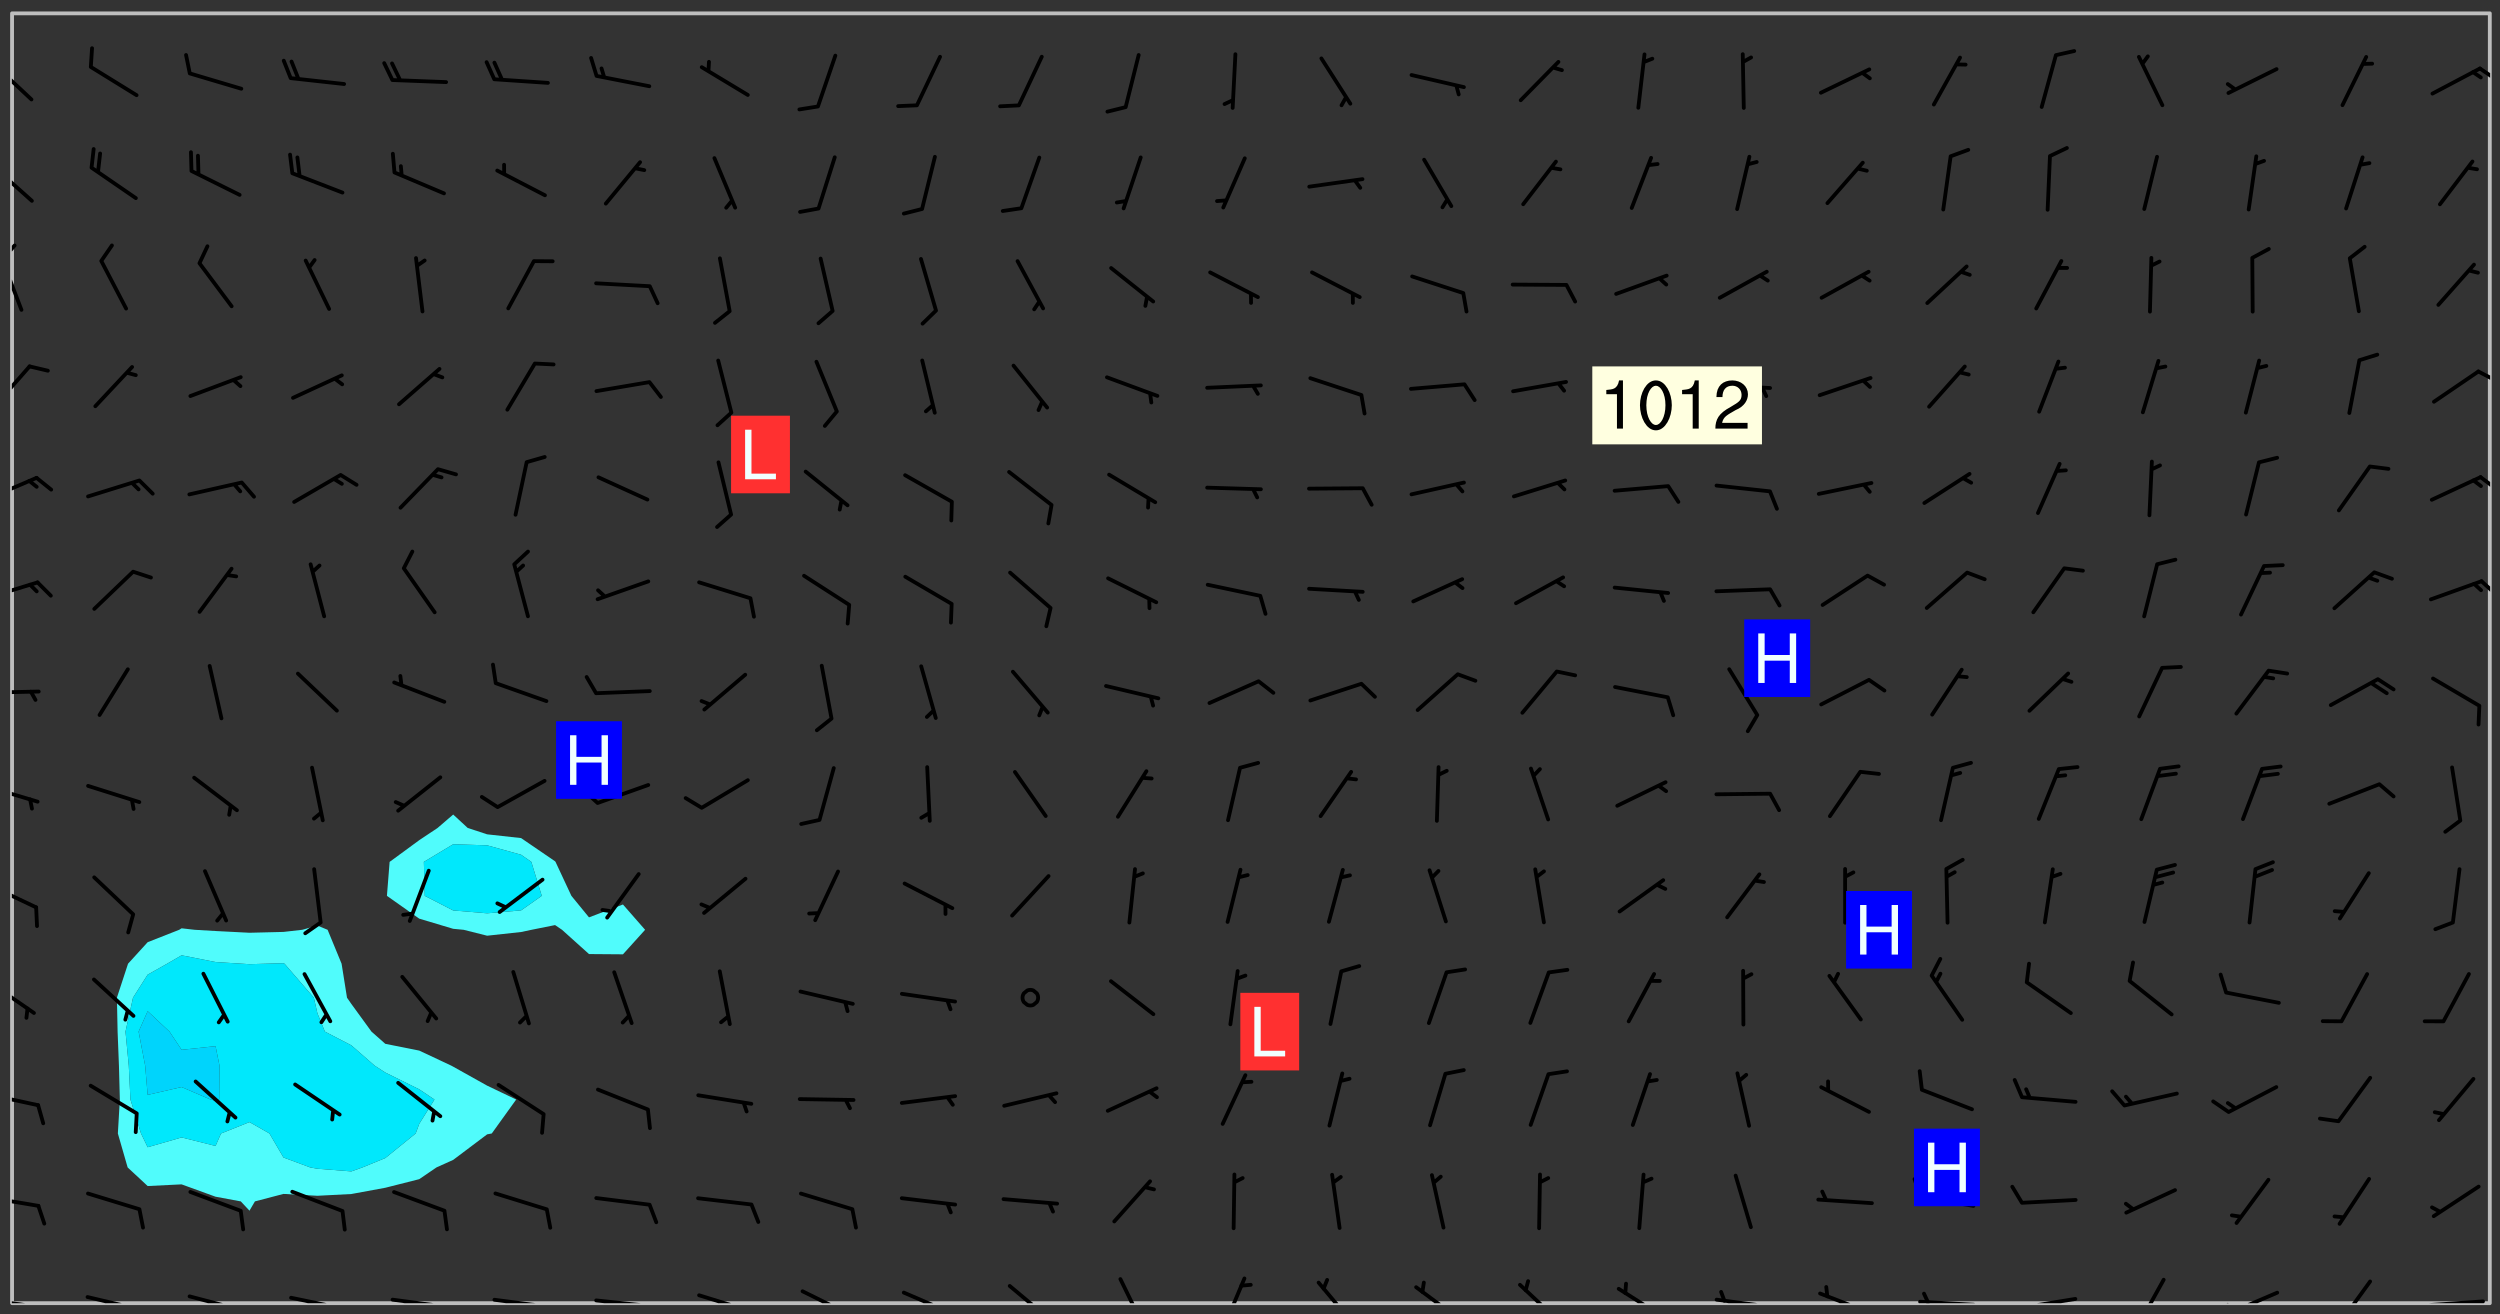 <svg xmlns="http://www.w3.org/2000/svg" role="img" xmlns:xlink="http://www.w3.org/1999/xlink" viewBox="142.45 309.95 326.84 171.84"><rect x="142.45" y="309.95" width="326.84" height="171.84" fill="#333333" stroke="none"/><defs><clipPath id="clip2"><path d="M 144 311.672 L 145 311.672 L 145 480.328 L 144 480.328 Z M 144 311.672"/></clipPath><clipPath id="clip3"><path d="M 144 311.672 L 468 311.672 L 468 480.328 L 144 480.328 Z M 144 311.672"/></clipPath><clipPath id="clip4"><path d="M 467 311.672 L 468 311.672 L 468 480.328 L 467 480.328 Z M 467 311.672"/></clipPath><clipPath id="clip5"><path d="M 144 479 L 148 479 L 148 480.328 L 144 480.328 Z M 144 479"/></clipPath><clipPath id="clip6"><path d="M 147 480 L 149 480 L 149 480.328 L 147 480.328 Z M 147 480"/></clipPath><clipPath id="clip7"><path d="M 153 479 L 161 479 L 161 480.328 L 153 480.328 Z M 153 479"/></clipPath><clipPath id="clip8"><path d="M 160 480 L 162 480 L 162 480.328 L 160 480.328 Z M 160 480"/></clipPath><clipPath id="clip9"><path d="M 166 479 L 175 479 L 175 480.328 L 166 480.328 Z M 166 479"/></clipPath><clipPath id="clip10"><path d="M 173 480 L 175 480 L 175 480.328 L 173 480.328 Z M 173 480"/></clipPath><clipPath id="clip11"><path d="M 180 479 L 188 479 L 188 480.328 L 180 480.328 Z M 180 479"/></clipPath><clipPath id="clip12"><path d="M 187 480 L 189 480 L 189 480.328 L 187 480.328 Z M 187 480"/></clipPath><clipPath id="clip13"><path d="M 193 479 L 201 479 L 201 480.328 L 193 480.328 Z M 193 479"/></clipPath><clipPath id="clip14"><path d="M 200 480 L 202 480 L 202 480.328 L 200 480.328 Z M 200 480"/></clipPath><clipPath id="clip15"><path d="M 206 479 L 215 479 L 215 480.328 L 206 480.328 Z M 206 479"/></clipPath><clipPath id="clip16"><path d="M 213 480 L 216 480 L 216 480.328 L 213 480.328 Z M 213 480"/></clipPath><clipPath id="clip17"><path d="M 220 479 L 228 479 L 228 480.328 L 220 480.328 Z M 220 479"/></clipPath><clipPath id="clip18"><path d="M 227 480 L 229 480 L 229 480.328 L 227 480.328 Z M 227 480"/></clipPath><clipPath id="clip19"><path d="M 233 479 L 241 479 L 241 480.328 L 233 480.328 Z M 233 479"/></clipPath><clipPath id="clip20"><path d="M 247 478 L 254 478 L 254 480.328 L 247 480.328 Z M 247 478"/></clipPath><clipPath id="clip21"><path d="M 260 478 L 268 478 L 268 480.328 L 260 480.328 Z M 260 478"/></clipPath><clipPath id="clip22"><path d="M 274 477 L 281 477 L 281 480.328 L 274 480.328 Z M 274 477"/></clipPath><clipPath id="clip23"><path d="M 288 476 L 293 476 L 293 480.328 L 288 480.328 Z M 288 476"/></clipPath><clipPath id="clip24"><path d="M 302 476 L 306 476 L 306 480.328 L 302 480.328 Z M 302 476"/></clipPath><clipPath id="clip25"><path d="M 314 477 L 320 477 L 320 480.328 L 314 480.328 Z M 314 477"/></clipPath><clipPath id="clip26"><path d="M 327 477 L 334 477 L 334 480.328 L 327 480.328 Z M 327 477"/></clipPath><clipPath id="clip27"><path d="M 340 477 L 347 477 L 347 480.328 L 340 480.328 Z M 340 477"/></clipPath><clipPath id="clip28"><path d="M 353 478 L 361 478 L 361 480.328 L 353 480.328 Z M 353 478"/></clipPath><clipPath id="clip29"><path d="M 366 479 L 375 479 L 375 480.328 L 366 480.328 Z M 366 479"/></clipPath><clipPath id="clip30"><path d="M 367 478 L 369 478 L 369 480.328 L 367 480.328 Z M 367 478"/></clipPath><clipPath id="clip31"><path d="M 380 478 L 388 478 L 388 480.328 L 380 480.328 Z M 380 478"/></clipPath><clipPath id="clip32"><path d="M 393 479 L 401 479 L 401 480.328 L 393 480.328 Z M 393 479"/></clipPath><clipPath id="clip33"><path d="M 393 478 L 395 478 L 395 480.328 L 393 480.328 Z M 393 478"/></clipPath><clipPath id="clip34"><path d="M 406 479 L 415 479 L 415 480.328 L 406 480.328 Z M 406 479"/></clipPath><clipPath id="clip35"><path d="M 421 477 L 426 477 L 426 480.328 L 421 480.328 Z M 421 477"/></clipPath><clipPath id="clip36"><path d="M 433 478 L 441 478 L 441 480.328 L 433 480.328 Z M 433 478"/></clipPath><clipPath id="clip37"><path d="M 433 480 L 435 480 L 435 480.328 L 433 480.328 Z M 433 480"/></clipPath><clipPath id="clip38"><path d="M 447 477 L 453 477 L 453 480.328 L 447 480.328 Z M 447 477"/></clipPath><clipPath id="clip39"><path d="M 459 479 L 468 479 L 468 480.328 L 459 480.328 Z M 459 479"/></clipPath><clipPath id="clip40"><path d="M 144 466 L 148 466 L 148 468 L 144 468 Z M 144 466"/></clipPath><clipPath id="clip41"><path d="M 144 452 L 148 452 L 148 455 L 144 455 Z M 144 452"/></clipPath><clipPath id="clip42"><path d="M 144 438 L 148 438 L 148 443 L 144 443 Z M 144 438"/></clipPath><clipPath id="clip43"><path d="M 144 425 L 148 425 L 148 429 L 144 429 Z M 144 425"/></clipPath><clipPath id="clip44"><path d="M 144 412 L 148 412 L 148 416 L 144 416 Z M 144 412"/></clipPath><clipPath id="clip45"><path d="M 144 400 L 148 400 L 148 401 L 144 401 Z M 144 400"/></clipPath><clipPath id="clip46"><path d="M 144 385 L 148 385 L 148 389 L 144 389 Z M 144 385"/></clipPath><clipPath id="clip47"><path d="M 466 385 L 468 385 L 468 388 L 466 388 Z M 466 385"/></clipPath><clipPath id="clip48"><path d="M 144 372 L 148 372 L 148 376 L 144 376 Z M 144 372"/></clipPath><clipPath id="clip49"><path d="M 466 372 L 468 372 L 468 375 L 466 375 Z M 466 372"/></clipPath><clipPath id="clip50"><path d="M 144 357 L 147 357 L 147 364 L 144 364 Z M 144 357"/></clipPath><clipPath id="clip51"><path d="M 466 358 L 468 358 L 468 360 L 466 360 Z M 466 358"/></clipPath><clipPath id="clip52"><path d="M 144 343 L 146 343 L 146 351 L 144 351 Z M 144 343"/></clipPath><clipPath id="clip53"><path d="M 144 341 L 145 341 L 145 345 L 144 345 Z M 144 341"/></clipPath><clipPath id="clip54"><path d="M 144 331 L 147 331 L 147 337 L 144 337 Z M 144 331"/></clipPath><clipPath id="clip55"><path d="M 144 317 L 147 317 L 147 324 L 144 324 Z M 144 317"/></clipPath><clipPath id="clip56"><path d="M 466 318 L 468 318 L 468 321 L 466 321 Z M 466 318"/></clipPath><g id="surface383" clip-path="url(#clip1)"><path fill="#fff" fill-opacity="0" fill-rule="evenodd" d="M 0 0 L 1000 0 L 1000 1000 L 0 1000 Z M 0 0"/><path fill="#d3d3d3" fill-opacity="0" fill-rule="evenodd" d="M162.152 355.867L161.918 356.16 161.977 356.395 162.094 356.566 162.27 356.801 162.562 357.148 162.676 357.207 162.793 357.035 162.852 356.801 163.027 356.625 163.492 356.449 164.191 356.449 164.426 356.742 164.715 357.559 164.773 357.734 164.949 357.965 165.301 358.199 166 358.898 166.172 359.074 166.406 359.422 166.641 359.832 166.93 360.414 167.34 360.879 167.57 361.113 167.805 361.289 167.922 361.52 168.098 361.812 168.27 362.977 168.27 363.211 168.328 363.5 168.387 363.617 168.504 363.734 168.852 364.145 168.969 364.316 169.145 364.492 169.32 364.727 169.438 364.898 169.609 365.25 169.668 365.484 169.902 365.891 170.137 365.832 169.961 366.008 169.902 366.938 169.32 366.938 169.086 366.824 168.738 366.938 168.621 367.055 168.562 367.348 168.504 367.523 168.387 367.695 167.922 367.988 167.863 368.223 167.805 368.336 167.805 368.98 167.863 369.152 167.863 369.562 167.922 369.621 167.922 370.027 167.98 370.434 168.098 370.609 168.156 370.668 168.387 371.309 168.328 371.602 168.328 372.301 168.27 372.883 168.27 373.117 168.211 373.348 168.156 373.699 168.156 375.621 168.211 375.738 168.637 375.738 168.27 375.855 168.246 376.207 169.137 377.375 170.879 377.914 172.219 378.273 172.219 378.812 172.309 379.621 172.844 380.336 174.363 380.605 175.254 380.52 175.344 381.684 175.879 381.863 177.039 381.684 179.094 380.699 180.254 380.336 182.133 380.16 183.828 379.98 183.648 380.699 182.133 380.785 180.883 380.875 180.078 381.145 179.004 381.953 179.273 382.672 179.809 383.57 179.629 384.195 179.363 385.004 179.629 386.082 180.254 386.98 181.059 387.16 182.309 386.98 182.043 387.703 182.141 388.207 182.195 388.5 182.195 388.672 182.254 388.965 182.254 389.371 182.43 389.488 182.781 389.605 183.188 389.605 183.48 389.43 183.594 389.312 183.652 389.195 183.77 388.965 183.828 388.789 184.18 388.324 184.41 388.148 184.586 388.09 184.762 388.148 184.82 388.324 184.938 389.312 184.992 389.781 185.051 389.953 185.168 390.188 185.344 390.246 186.16 390.305 186.449 390.305 186.566 390.539 186.625 390.945 186.684 391.297 186.684 392.402 186.801 392.695 186.918 393.043 187.207 393.742 187.383 394.094 187.965 394.848 188.316 395.023 188.488 395.082 188.957 395.316 189.598 395.781 189.945 396.016 190.238 396.191 190.531 396.246 190.762 396.309 191.578 396.656 191.871 396.832 191.984 397.004 192.336 397.355 192.453 397.531 192.977 398.172 192.977 398.461 193.035 398.812 193.035 399.16 193.094 399.512 193.152 399.801 193.27 399.859 193.441 399.918 193.617 399.918 194.199 400.152 194.375 400.27 194.551 400.559 194.727 400.793 194.84 401.027 195.133 401.258 195.25 401.375 195.25 401.785 195.309 401.84 195.598 402.074 195.832 402.191 195.891 402.309 196.008 402.48 196.066 402.598 196.297 402.832 196.355 403.008 196.59 403.066 196.707 403.125 196.59 403.238 196.531 403.355 196.531 403.473 196.414 403.766 196.297 404.055 196.297 404.637 196.473 404.754 196.59 404.812 196.648 404.93 196.766 405.047 196.879 405.105 197.055 405.453 197.113 405.805 197.172 406.211 197.172 406.387 197.113 406.562 196.996 407.262 196.996 407.434 197.113 407.609 197.406 407.902 197.812 407.902 197.988 408.02 198.105 408.191 198.223 408.484 198.223 408.719 197.695 408.719 197.465 408.484 197.23 408.484 197.055 408.543 196.996 409.242 197.055 409.59 197.172 409.766 197.348 410.176 197.465 410.406 197.754 410.875 197.93 410.93 198.453 410.93 198.688 410.988 199.445 411.629 199.504 411.922 199.504 412.156 199.562 412.215 199.793 412.562 199.793 412.914 199.676 413.086 199.676 413.379 199.969 413.668 200.262 413.844 200.434 413.902 200.727 414.078 201.02 414.195 201.602 414.602 201.891 414.836 202.184 415.012 202.402 415.172 202.418 415.184 202.648 415.359 203.289 415.883 203.465 416.117 203.582 416.293 203.758 416.469 203.871 416.641 203.871 417.281 203.988 417.457 204.457 417.574 205.039 417.691 205.273 417.75 205.504 417.863 205.797 417.98 205.91 418.039 206.496 418.391 206.785 418.562 206.961 418.625 207.137 418.68 207.312 418.738 208.012 419.09 208.301 419.266 208.535 419.32 208.824 419.496 209.059 419.613 209.699 420.02 209.992 420.137 210.164 420.195 210.398 420.254 210.809 420.312 211.039 420.371 211.273 420.488 211.332 420.66 210.922 420.836 211.391 420.895 211.449 421.188 211.562 421.422 211.738 421.477 211.973 421.535 212.148 421.594 212.555 421.711 213.195 421.945 213.312 422.117 213.371 422.352 213.371 422.527 213.312 422.645 213.254 423.051 213.488 423.285 213.605 423.344 213.953 423.461 214.594 423.691 214.77 423.809 215.059 423.926 215.234 424.102 215.469 424.566 216.051 425.672 216.227 425.848 216.574 426.023 216.75 426.141 217.102 426.258 218.148 426.781 218.383 426.84 218.848 426.953 219.141 427.012 219.605 427.188 220.363 427.77 220.598 428.004 220.945 428.469 221.121 428.645 221.41 428.879 222.227 429.578 222.52 429.754 222.809 430.043 223.102 430.219 223.395 430.508 224.09 431.148 224.266 431.324 224.559 431.559 224.848 431.793 225.316 432.082 225.957 432.664 226.305 432.898 226.539 433.191 226.887 433.539 227.238 434.004 228.172 434.996 228.52 435.402 228.637 435.578 228.871 435.637 228.984 435.754 229.629 435.93 229.859 436.043 230.094 436.102 230.387 436.277 230.617 436.395 231.551 437.094 231.957 437.5 232.191 437.676 232.598 437.852 232.832 437.969 233.648 438.316 233.996 438.551 234.23 438.668 234.523 438.957 234.754 439.074 235.512 439.426 235.863 439.598 236.094 439.656 236.387 439.773 236.621 439.832 237.492 440.008 238.309 440.008 238.777 440.238 238.949 440.297 239.824 440.996 240.289 441.113 240.582 441.172 240.758 441.23 240.988 441.289 241.457 441.348 241.805 441.406 242.156 441.465 242.562 441.523 242.855 441.523 243.027 441.582 243.027 441.812 243.203 441.988 243.496 441.988 243.844 442.047 244.195 442.105 244.895 442.223 245.535 442.223 246 441.988 246.293 441.812 246.465 441.695 246.875 441.523 247.164 441.348 248.098 440.883 248.566 440.59 249.09 440.297 249.555 440.125 250.02 439.949 251.07 439.484 251.359 439.367 251.77 439.25 252.059 439.133 252.586 438.957 254.102 438.258 254.684 437.91 254.973 437.852 255.266 437.793 255.613 437.676 256.488 437.445 256.84 437.328 256.953 437.328 257.188 437.27 258.062 437.035 258.297 436.977 259.109 436.977 259.461 436.918 260.277 436.801 260.449 436.742 260.801 436.688 261.094 436.629 261.324 436.57 262.141 436.395 262.316 436.336 262.664 436.336 262.898 436.277 263.363 436.16 264.121 435.988 264.355 435.93 264.703 435.93 265.113 435.812 265.402 435.754 266.688 435.695 266.977 435.695 267.387 435.637 267.617 435.578 267.793 435.578 268.668 435.461 269.074 435.461 269.484 435.344 269.832 435.344 270.184 435.23 271.055 435.172 272.805 435.172 273.852 435.461 274.262 435.578 274.551 435.695 274.902 435.812 275.191 435.93 276.242 436.102 276.531 436.16 276.824 436.16 277.117 436.219 277.289 436.277 277.699 436.336 277.871 436.395 277.988 436.453 278.105 436.453 278.223 436.512 278.574 436.57 278.688 436.57 279.098 436.637 281.02 437.031 282.945 437.426 284.465 437.875 286.16 438.594 288.305 439.398 289.91 438.68 291.34 437.875 292.5 436.797 293.75 436.348 296.785 435.629 298.66 435.27 300.805 433.922 303.039 432.668 305.539 431.41 307.234 430.961 309.02 430.781 310.18 430.512 310.805 431.051 312.145 430.781 312.859 429.793 313.844 428.449 314.289 428.27 315.094 427.91 316.969 427.371 318.754 426.922 320.004 426.652 321.164 426.562 322.863 426.473 324.824 426.203 326.074 426.113 326.613 426.113 327.238 426.023 328.129 426.023 330.273 425.844 332.684 425.664 335.273 425.574 336.969 425.754 338.578 425.844 340.008 426.203 341.168 426.922 343.043 427.91 344.203 429.438 344.469 430.152 345.098 430.242 345.453 431.141 345.988 431.68 346.523 433.207 347.598 433.566 348.133 433.566 347.328 434.102 347.418 435.809 348.133 438.504 349.023 439.309 349.918 440.297 350.633 441.555 352.418 442.094 353.938 441.914 354.293 443.258 355.902 442.453 356.883 441.914 357.152 442.184 357.469 441.969 357.688 441.824 358.488 442.273 358.938 441.914 359.293 441.914 359.828 441.645 360.367 440.926 360.902 440.656 361.527 439.668 362.688 440.117 363.527 440.488 364.922 441.105 366.617 440.926 368.223 440.926 370.008 441.016 370.188 439.309 370.723 437.965 371.527 438.234 372.02 439.082 372.422 439.488 372.332 440.027 372.332 440.387 373.047 440.836 373.758 440.566 375.188 440.566 375.547 441.555 375.992 442.812 376.707 444.156 377.957 444.785 379.652 445.414 380.367 445.234 380.547 444.695 381.527 444.605 381.977 444.965 382.062 446.223 381.797 446.852 381.262 447.031 381.262 447.57 381.977 448.555 382.242 449.094 383.227 450.082 384.027 451.16 383.762 451.52 383.672 452.418 383.047 454.75 382.691 456.816 382.602 458.609 382.422 459.328 382.332 459.867 382.332 461.305 381.352 463.188 380.992 464.895 380.457 465.793 379.652 466.961 379.387 467.5 381.441 468.754 381.527 469.113 381.172 469.652 381.082 469.473 381.082 470.281 381.172 471.719 380.727 472.434 379.652 472.527 379.387 473.242 379.922 474.141 380.727 474.859 381.887 475.668 383.227 475.938 383.672 476.297 383.316 476.746 381.527 476.656 380.277 476.207 379.562 475.488 378.938 475.398 378.762 478.988 378.574 480.297 467.934 480.297 467.934 311.703 412.664 311.703 412.664 360.785 413.426 360.91 416.715 361.453 418.738 364.289 418.738 367.043 421.09 367.375 423.438 367.707 427.488 367.707 426.109 371.867 424.086 372.574 422.062 373.277 421.52 373.621 418.926 375.238 418.738 375.355 416.715 373.277 415.984 370.535 413.312 368.457 411.938 364.957 411.871 364.875 409.914 362.203 412.664 360.785 412.664 311.703 294.422 311.703 294.422 403.117 294.539 403.148 294.672 403.16 294.746 403.234 294.852 403.281 294.941 403.34 295.027 403.398 295.117 403.457 295.414 403.754 295.473 403.844 295.504 403.961 295.531 404.078 295.547 404.215 295.516 404.332 295.457 404.422 295.398 404.508 295.355 404.613 295.309 404.715 295.281 404.836 295.281 404.98 295.457 405.25 295.605 405.398 295.68 405.484 295.754 405.559 295.797 405.664 295.859 405.754 295.918 405.84 295.961 405.945 296.02 406.035 296.066 406.137 296.109 406.242 296.168 406.328 296.285 406.508 296.359 406.582 296.422 406.668 296.48 406.758 296.523 406.863 296.582 406.953 296.641 407.039 296.703 407.129 296.762 407.219 296.805 407.32 296.922 407.5 296.996 407.574 297.055 407.66 297.129 407.734 297.219 407.793 297.324 407.84 297.473 407.84 297.605 407.824 297.738 407.84 297.84 407.793 297.914 407.719 297.961 407.617 297.945 407.484 297.945 407.336 297.898 407.23 297.871 407.113 297.824 407.012 297.797 406.891 297.754 406.789 297.691 406.699 297.648 406.598 297.605 406.492 297.574 406.375 297.559 406.242 297.547 406.105 297.633 406.047 297.691 405.961 297.812 405.93 297.855 406.035 297.871 406.168 297.871 406.285 297.93 406.387 297.988 406.477 298.078 406.535 298.227 406.684 298.285 406.773 298.328 406.879 298.316 406.98 298.402 407.039 298.508 407.086 298.594 407.145 298.684 407.203 298.758 407.277 298.641 407.305 298.535 407.352 298.449 407.41 298.375 407.484 298.316 407.574 298.254 407.66 298.227 407.781 298.18 407.883 298.137 407.988 298.105 408.105 298.094 408.238 298.078 408.371 298.078 408.52 298.105 408.637 298.152 408.742 298.195 408.844 298.254 408.934 298.328 409.008 298.418 409.066 298.492 409.141 298.582 409.199 298.641 409.289 298.684 409.395 298.73 409.496 298.848 409.527 298.98 409.543 299.129 409.543 299.246 409.512 299.352 409.555 299.395 409.66 299.441 409.762 299.469 409.883 299.5 410 299.527 410.117 299.559 410.238 299.586 410.355 299.691 410.398 299.793 410.445 299.926 410.43 300.074 410.578 300.137 410.664 300.211 410.738 300.281 410.812 300.371 410.875 300.477 410.918 300.578 410.961 300.695 410.992 300.832 411.008 300.949 410.977 301.023 410.902 301.051 410.785 301.039 410.652 301.008 410.531 300.98 410.414 301.023 410.309 301.141 410.309 301.23 410.371 301.348 410.398 301.496 410.398 301.629 410.414 301.777 410.414 301.91 410.43 302.043 410.414 302.191 410.414 302.324 410.398 302.457 410.387 302.594 410.398 302.711 410.371 302.844 410.355 303.035 410.297 302.977 410.473 302.961 410.605 302.934 410.727 302.918 410.859 302.859 410.945 302.727 410.961 302.621 411.008 302.516 411.051 302.398 411.082 302.281 411.109 302.016 411.141 301.867 411.141 301.734 411.156 301.66 411.23 301.719 411.316 301.867 411.465 301.984 411.645 302.059 411.715 302.148 411.777 302.238 411.836 302.324 411.895 302.414 411.953 302.516 411.996 302.621 412.059 302.727 412.102 302.812 412.16 302.918 412.207 303.02 412.25 303.199 412.367 303.258 412.457 303.215 412.559 303.168 412.664 303.184 412.797 303.406 413.02 303.465 413.109 303.508 413.211 303.539 413.332 303.582 413.434 303.598 413.566 303.629 413.684 303.641 413.82 303.672 413.938 303.82 414.086 303.922 414.129 304.027 414.172 304.145 414.203 304.277 414.219 304.414 414.234 304.531 414.234 304.648 414.203 304.738 414.145 304.781 414.039 304.828 413.938 304.871 413.832 304.902 413.715 304.914 413.582 304.914 413.434 304.902 413.301 304.887 413.168 304.855 413.051 304.812 412.945 304.766 412.84 304.723 412.738 304.68 412.633 304.664 412.5 304.68 412.367 304.707 412.25 304.738 412.133 304.766 412.012 304.812 411.91 304.902 411.852 304.988 411.789 305.062 411.715 305.152 411.656 305.375 411.434 305.434 411.348 305.508 411.273 305.625 411.094 305.684 411.008 305.684 410.859 305.609 410.785 305.508 410.738 305.402 410.695 305.301 410.652 305.242 410.562 305.195 410.457 305.168 410.34 305.258 410.281 305.375 410.25 305.477 410.207 305.656 410.09 305.805 409.941 305.816 409.809 305.805 409.703 305.715 409.645 305.582 409.66 305.434 409.66 305.301 409.676 305.168 409.66 305.047 409.629 304.961 409.57 304.887 409.496 304.828 409.406 304.766 409.32 304.648 409.141 304.59 409.055 304.621 408.934 304.707 408.875 304.828 408.844 304.887 408.758 304.887 408.637 304.855 408.52 304.797 408.43 304.738 408.344 304.691 408.238 304.664 408.121 304.648 407.988 304.707 407.898 304.781 407.824 304.871 407.766 304.988 407.586 305.062 407.512 305.121 407.426 305.27 407.277 305.391 407.246 305.523 407.23 305.656 407.246 305.73 407.32 305.773 407.426 305.789 407.559 305.758 407.676 305.641 407.707 305.508 407.719 305.359 407.867 305.316 407.973 305.27 408.074 305.242 408.195 305.211 408.312 305.211 408.461 305.242 408.578 305.285 408.684 305.344 408.773 305.418 408.844 305.492 408.918 305.609 408.949 305.73 408.977 305.848 408.949 305.98 408.934 306.098 408.934 306.188 408.992 306.262 409.066 306.309 409.172 306.367 409.258 306.469 409.305 306.602 409.32 306.707 409.363 306.793 409.422 306.781 409.527 306.707 409.602 306.527 409.719 306.469 409.809 306.379 409.867 306.309 409.941 306.234 410.016 306.172 410.105 306.145 410.223 306.129 410.355 306.145 410.488 306.129 410.621 306.129 410.77 306.145 410.902 306.172 411.02 306.203 411.141 306.277 411.215 306.367 411.273 306.453 411.332 306.543 411.391 306.66 411.422 306.66 411.508 306.559 411.555 306.469 411.613 306.203 411.645 306.086 411.672 305.938 411.672 305.832 411.715 305.73 411.762 305.672 411.852 305.609 412.086 305.598 412.219 305.566 412.34 305.551 412.473 305.551 412.766 305.539 412.898 305.551 413.035 305.566 413.168 305.699 413.184 305.832 413.195 305.953 413.227 306.039 413.285 306.113 413.359 306.16 413.465 306.203 413.566 306.219 413.699 306.219 414.145 306.203 414.277 306.203 414.723 306.234 414.988 306.262 415.105 306.277 415.238 306.309 415.355 306.395 415.566 306.426 415.832 306.426 415.98 306.395 416.098 306.367 416.215 306.336 416.336 306.309 416.453 306.277 416.57 306.246 416.691 306.234 416.824 306.219 416.957 306.309 417.016 306.426 416.984 306.527 417 306.574 417.105 306.543 417.371 306.543 417.812 306.5 417.918 306.453 418.023 306.41 418.125 306.367 418.23 306.309 418.316 306.277 418.438 306.234 418.555 306.203 418.672 306.188 418.805 306.203 418.938 306.262 419.027 306.367 419.074 306.453 419.133 306.512 419.219 306.5 419.355 306.469 419.473 306.426 419.574 306.426 420.02 306.41 420.152 306.41 420.301 306.379 420.418 306.336 420.523 306.309 420.641 306.262 420.746 306.219 420.848 306.188 420.969 306.16 421.086 306.129 421.219 306.098 421.336 306.07 421.453 306.027 421.559 305.996 421.676 305.965 421.797 305.953 421.93 305.938 422.062 305.938 422.359 305.965 422.477 305.965 422.625 306.012 423.023 306.039 423.141 306.098 423.23 306.219 423.262 306.367 423.262 306.5 423.246 306.559 423.336 306.559 423.453 306.5 423.543 306.41 423.602 306.309 423.645 306.203 423.691 306.113 423.75 306.027 423.809 305.891 423.824 305.773 423.793 305.641 423.777 305.539 423.824 305.477 423.91 305.465 424.047 305.449 424.18 305.418 424.297 305.391 424.414 305.375 424.547 305.344 424.668 305.344 424.965 305.359 425.098 305.391 425.215 305.391 425.363 305.402 425.496 305.402 425.645 305.375 425.762 305.328 425.863 305.301 425.984 305.27 426.102 305.211 426.191 305.137 426.266 305.035 426.309 304.93 426.355 304.812 426.383 304.691 426.414 304.59 426.367 304.648 426.281 304.754 426.234 304.781 426.117 304.812 426 304.84 425.879 304.871 425.762 304.871 425.613 304.887 425.48 304.855 425.363 304.812 425.258 304.707 425.273 304.633 425.348 304.531 425.391 304.441 425.453 304.367 425.527 304.324 425.629 304.309 425.762 304.277 425.879 304.25 426 304.219 426.117 304.191 426.234 304.16 426.355 304.133 426.473 304.102 426.59 304.059 426.695 303.969 426.754 303.879 426.754 303.762 426.723 303.73 426.637 303.746 426.5 303.715 426.383 303.715 426.234 303.703 426.102 303.703 425.953 303.641 425.719 303.613 425.598 303.57 425.496 303.523 425.391 303.465 425.305 303.406 425.215 303.363 425.109 303.301 425.023 303.152 424.875 303.082 424.801 302.977 424.754 302.871 424.711 302.77 424.668 302.473 424.371 302.383 424.297 302.297 424.238 302.191 424.195 302.102 424.133 302.016 424.074 301.91 424.031 301.82 423.973 301.734 423.91 301.66 423.84 301.555 423.793 301.469 423.734 301.363 423.691 301.273 423.629 301.172 423.586 301.066 423.543 300.98 423.484 300.875 423.438 300.77 423.395 300.668 423.348 300.578 423.289 300.477 423.246 300.371 423.203 300.281 423.141 300.164 423.113 300.031 423.098 299.898 423.113 299.75 423.113 299.617 423.129 299.5 423.098 299.41 423.039 299.336 422.965 299.246 422.906 299.145 422.859 298.996 422.859 298.875 422.832 298.773 422.789 298.699 422.715 298.582 422.535 298.492 422.477 298.391 422.434 298.301 422.371 298.195 422.328 298.105 422.27 298.02 422.211 297.914 422.164 297.855 422.078 297.797 421.988 297.754 421.883 297.707 421.781 297.633 421.707 297.547 421.648 297.473 421.574 297.383 421.516 297.16 421.293 297.117 421.188 297.086 420.922 297.191 420.879 297.336 420.879 297.441 420.922 297.516 420.996 297.605 421.055 297.691 421.113 297.797 421.16 297.887 421.219 298.035 421.367 298.105 421.441 298.254 421.59 298.316 421.676 298.391 421.75 298.477 421.809 298.551 421.883 298.641 421.945 298.73 422.004 298.816 422.062 299.086 422.238 299.188 422.285 299.293 422.328 299.395 422.371 299.441 422.297 299.5 422.211 299.574 422.137 299.645 422.062 299.75 422.105 299.824 422.18 299.883 422.27 299.926 422.371 299.973 422.477 300.016 422.582 300.137 422.609 300.254 422.582 300.328 422.492 300.371 422.387 300.43 422.297 300.504 422.223 300.609 422.18 300.727 422.152 300.859 422.164 300.949 422.223 301.098 422.371 301.156 422.461 301.199 422.566 301.246 422.668 301.289 422.773 301.332 422.875 301.438 422.922 301.543 422.965 301.676 422.98 301.762 422.922 301.82 422.832 301.895 422.758 302 422.715 302.117 422.742 302.223 422.789 302.324 422.832 302.43 422.875 302.531 422.922 302.711 423.039 302.711 423.156 302.695 423.289 302.711 423.422 302.727 423.559 302.785 423.645 302.887 423.691 303.008 423.719 303.125 423.75 303.273 423.75 303.391 423.719 303.449 423.629 303.629 423.512 303.688 423.422 303.762 423.348 303.82 423.262 303.938 423.082 304.117 422.965 304.234 422.996 304.324 423.055 304.367 423.129 304.352 423.262 304.352 423.379 304.441 423.438 304.59 423.438 304.723 423.422 304.855 423.41 305.121 423.379 305.227 423.336 305.344 423.305 305.465 423.277 305.539 423.203 305.609 423.129 305.672 423.039 305.656 422.934 305.609 422.832 305.508 422.789 305.402 422.773 305.285 422.801 305.02 422.832 304.871 422.832 304.797 422.758 304.707 422.699 304.59 422.668 304.473 422.641 304.34 422.625 304.191 422.625 304.059 422.641 303.762 422.641 303.656 422.594 303.508 422.445 303.465 422.344 303.406 422.254 303.629 422.031 303.715 421.973 303.82 421.93 303.938 421.898 304.07 421.883 304.203 421.898 304.34 421.914 304.441 421.957 304.574 421.945 304.664 421.883 304.766 421.84 304.828 421.75 304.781 421.648 304.691 421.59 304.574 421.559 304.473 421.516 304.414 421.426 304.352 421.336 304.352 421.219 304.367 421.086 304.473 421.039 304.547 420.969 304.547 420.848 304.457 420.789 304.426 420.672 304.516 420.613 304.59 420.539 304.633 420.434 304.691 420.344 304.738 420.242 304.754 420.109 304.754 419.961 304.707 419.855 304.664 419.754 304.574 419.695 304.441 419.68 304.34 419.637 304.203 419.621 304.086 419.59 303.641 419.59 303.508 419.574 303.375 419.562 303.242 419.547 303.125 419.516 302.977 419.516 302.844 419.5 302.711 419.488 302.445 419.457 302.324 419.414 302.238 419.355 302.164 419.281 302.164 419.133 302.176 419 302.281 418.953 302.383 418.91 302.516 418.895 302.668 418.895 302.801 418.879 303.094 418.879 303.215 418.91 303.316 418.953 303.406 419.012 303.641 419.074 303.762 419.027 303.852 418.969 303.953 418.926 304.086 418.91 304.191 418.953 304.293 419 304.426 419.012 304.547 418.984 304.691 418.984 304.812 418.953 304.93 418.926 305.035 418.879 305.109 418.805 305.195 418.746 305.344 418.598 305.402 418.512 305.449 418.406 305.477 418.289 305.492 418.184 305.391 418.141 305.301 418.082 305.184 418.051 305.078 418.008 304.988 417.945 304.914 417.859 304.84 417.785 304.738 417.742 304.633 417.695 304.531 417.652 304.473 417.562 304.426 417.461 304.34 417.25 304.277 417.164 304.219 417.074 304.145 417 304.059 416.941 303.789 416.941 303.672 416.973 303.582 417.031 303.48 417.074 303.348 417.09 303.242 417.074 303.215 416.957 303.152 416.867 303.035 416.836 302.934 416.793 302.785 416.645 302.754 416.527 302.738 416.422 302.812 416.348 302.992 416.23 303.109 416.203 303.227 416.172 303.363 416.188 303.465 416.23 303.57 416.273 303.672 416.32 303.777 416.363 303.895 416.395 304.027 416.41 304.145 416.438 304.277 416.453 304.383 416.438 304.473 416.379 304.398 416.305 304.293 416.262 304.219 416.188 304.145 416.098 303.996 415.949 303.91 415.891 303.82 415.832 303.746 415.758 303.656 415.699 303.555 415.652 303.434 415.625 303.332 415.578 303.227 415.535 303.109 415.504 303.008 415.461 302.887 415.43 302.738 415.43 302.621 415.461 302.516 415.504 302.43 415.566 302.25 415.684 302.164 415.742 302.074 415.801 301.969 415.848 301.883 415.906 301.777 415.949 301.676 415.992 301.57 416.039 301.496 416.113 301.438 416.203 301.379 416.289 301.332 416.395 301.273 416.48 301.199 416.555 301.066 416.543 300.949 416.512 300.832 416.512 300.758 416.586 300.668 416.645 300.594 416.719 300.504 416.777 300.418 416.836 300.312 416.883 300.211 416.926 300.074 416.941 299.973 416.898 299.824 416.75 299.719 416.703 299.633 416.703 299.527 416.75 299.426 416.793 299.305 416.824 299.188 416.793 299.113 416.719 299.113 416.602 299.145 416.48 299.219 416.41 299.277 416.32 299.352 416.246 299.469 416.215 299.574 416.172 299.867 416.172 300 416.156 300.137 416.141 300.238 416.098 300.328 416.039 300.43 415.992 300.52 415.934 300.652 415.922 300.742 415.98 300.875 415.992 300.965 415.934 301.051 415.875 301.156 415.832 301.246 415.773 301.332 415.711 301.422 415.652 301.57 415.504 301.629 415.418 301.688 415.328 301.793 415.285 301.926 415.27 302.043 415.297 302.164 415.328 302.223 415.27 302.281 415.18 302.312 414.914 302.34 414.797 302.445 414.809 302.578 414.824 302.68 414.781 302.77 414.723 302.828 414.633 302.902 414.559 302.961 414.469 303.008 414.367 303.02 414.234 303.008 414.102 302.961 413.996 302.812 413.848 302.754 413.758 302.695 413.672 302.652 413.566 302.652 413.121 302.668 412.988 302.668 412.84 302.68 412.707 302.621 412.648 302.531 412.707 302.43 412.664 302.25 412.547 302.164 412.488 302.102 412.398 302.043 412.309 301.969 412.234 301.883 412.176 301.762 412.207 301.66 412.219 301.555 412.266 301.469 412.324 301.363 412.367 301.215 412.516 301.125 412.574 301.039 412.633 300.949 412.695 300.844 412.738 300.711 412.754 300.711 412.633 300.816 412.59 300.934 412.559 301.008 412.488 301.051 412.383 301.051 412.234 301.023 412.117 300.875 411.969 300.742 411.953 300.594 411.953 300.477 411.984 300.371 412.027 300.27 412.07 300.18 412.133 300.062 412.16 299.988 412.086 300 411.953 299.957 411.852 299.914 411.746 299.824 411.688 299.707 411.715 299.586 411.746 299.469 411.777 299.367 411.82 299.246 411.852 299.145 411.895 299.039 411.938 298.949 411.996 298.848 412.012 298.848 411.895 298.863 411.762 298.805 411.672 298.73 411.715 298.582 411.863 298.523 411.953 298.449 412.027 298.402 412.133 298.359 412.234 298.285 412.309 298.227 412.398 298.152 412.473 298.094 412.559 298.02 412.633 297.93 412.695 297.855 412.766 297.781 412.84 297.68 412.855 297.547 412.871 297.441 412.828 297.441 412.707 297.59 412.559 297.633 412.457 297.691 412.367 297.738 412.266 297.781 412.16 297.84 412.07 297.871 411.953 297.914 411.852 297.945 411.73 297.973 411.613 298.02 411.508 298.062 411.406 298.105 411.301 298.18 411.23 298.27 411.168 298.359 411.109 298.461 411.066 298.758 411.066 299.023 411.035 299.129 410.992 299.055 410.918 298.938 410.887 298.832 410.844 298.742 410.785 298.641 410.738 298.551 410.68 298.449 410.637 298.344 410.594 298.254 410.531 298.168 410.473 298.062 410.43 297.961 410.387 297.84 410.355 297.723 410.324 297.621 410.281 297.5 410.25 297.398 410.207 297.309 410.148 297.266 410.043 297.25 409.91 297.352 409.867 297.484 409.852 297.621 409.867 297.754 409.852 297.855 409.809 297.914 409.719 297.93 409.613 297.84 409.555 297.766 409.48 297.664 409.438 297.574 409.379 297.426 409.23 297.383 409.125 297.367 408.992 297.367 408.699 297.309 408.609 297.219 408.551 297.145 408.477 297.102 408.371 297.07 408.254 297.012 408.164 296.938 408.09 296.82 408.062 296.746 407.988 296.656 407.93 296.566 407.867 296.48 407.809 296.406 407.734 296.348 407.648 296.301 407.543 296.215 407.484 296.066 407.336 295.871 407.277 295.738 407.293 295.637 407.336 295.562 407.41 295.516 407.512 295.473 407.617 295.414 407.707 295.355 407.793 295.059 408.09 294.969 408.148 294.883 408.148 294.82 408.062 294.777 407.957 294.809 407.84 294.867 407.75 294.895 407.633 294.883 407.5 294.793 407.438 294.688 407.484 294.57 407.512 294.453 407.543 294.184 407.719 294.082 407.766 293.965 407.793 293.859 407.84 293.77 407.898 293.668 407.941 293.609 407.855 293.562 407.75 293.578 407.617 293.625 407.512 293.695 407.438 293.77 407.367 293.828 407.277 293.828 407.129 293.785 407.023 293.547 407.023 293.445 407.07 293.414 407.188 293.387 407.305 293.355 407.426 293.281 407.469 293.148 407.484 293.074 407.438 293.031 407.336 292.988 407.23 292.941 407.129 292.898 407.023 292.777 407.055 292.676 407.098 292.543 407.113 292.426 407.145 292.32 407.188 292.23 407.246 292.129 407.293 292.008 407.32 291.875 407.336 291.773 407.293 291.715 407.203 291.668 407.098 291.625 406.996 291.582 406.891 291.582 406.773 291.641 406.684 291.727 406.625 291.906 406.508 292.008 406.461 292.113 406.418 292.219 406.359 292.32 406.316 292.41 406.254 292.512 406.211 292.617 406.152 292.719 406.105 292.809 406.047 292.914 406.004 293.016 405.961 293.105 405.898 293.207 405.855 293.344 405.84 293.461 405.871 293.562 405.914 293.684 405.945 293.785 405.988 293.891 406.035 293.992 406.078 294.098 406.121 294.199 406.168 294.305 406.211 294.406 406.254 294.512 406.301 294.598 406.359 294.703 406.402 294.82 406.434 294.926 406.477 295.027 406.523 295.117 406.582 295.223 406.625 295.324 406.668 295.43 406.715 295.547 406.742 295.648 406.789 295.77 406.816 295.918 406.816 296.004 406.758 296.02 406.656 296.078 406.566 296.051 406.449 295.977 406.375 295.859 406.195 295.785 406.121 295.695 406.047 295.516 405.93 295.43 405.871 295.324 405.828 295.223 405.781 294.953 405.605 294.895 405.516 294.82 405.441 294.762 405.352 294.719 405.25 294.688 405.133 294.672 404.996 294.672 404.434 294.66 404.301 294.645 404.168 294.613 404.051 294.598 403.918 294.586 403.785 294.555 403.664 294.332 403.441 294.273 403.355 294.258 403.25 294.289 403.133 294.422 403.117 294.422 311.703 172.992 311.703 172.992 313.156 172.934 313.391 172.582 314.441 172.41 314.965 172.293 315.312 172.117 315.723 172 315.895 171.766 316.188 171.535 316.246 171.184 316.246 171.066 316.305 170.836 316.711 170.836 317.004 170.953 317.18 171.184 317.41 171.301 317.645 171.941 318.402 172.234 318.867 172.41 319.102 172.641 319.453 172.875 319.801 173.516 320.617 173.691 321.082 173.863 321.492 173.98 322.188 174.156 322.656 174.273 324.055 174.332 324.52 174.332 325.395 174.449 326.441 174.449 331.223 174.391 331.688 174.039 332.969 173.863 333.492 173.75 333.902 173.398 334.832 172.934 336 172.699 336.582 172.582 336.758 172.41 337.105 172.234 337.512 171.883 338.328 171.824 338.621 171.711 338.914 171.594 339.203 171.535 339.379 171.418 340.254 171.359 340.66 171.301 340.777 171.242 340.953 171.184 341.125 170.953 341.652 170.836 341.824 170.836 342.059 170.719 342.293 170.66 342.465 170.484 343.051 170.484 343.34 170.426 343.516 170.426 343.809 170.367 343.922 170.309 344.449 170.309 344.621 170.254 344.855 170.254 347.477 170.078 348.293 169.961 348.469 169.785 348.703 169.668 348.875 169.555 349.109 168.969 350.043 168.738 350.332 168.445 350.797 168.27 351.031 167.98 351.383 167.629 352.082 167.516 352.312 167.34 352.723 167.164 352.953 166.758 353.48 165.941 354.18 165.648 354.352 165.359 354.586 165.184 354.703 165.008 354.879 164.484 355.285 163.957 355.461 163.785 355.637 163.551 355.691 162.91 355.867 162.152 355.867M174.363 386.891L173.289 387.34 173.648 388.234 174.898 387.52 175.344 386.98 174.363 386.891"/><path fill="#d3d3d3" fill-opacity="0" fill-rule="evenodd" d="M201.508 416.598L200.613 416.598 201.062 417.227 202.043 417.586 202.848 417.496 203.293 416.508 203.117 416.598 202.402 416.242 201.508 416.598M356.129 475.668L356.07 475.145 356.07 474.852 356.184 474.559 356.242 474.328 356.711 473.859 356.824 473.859 356.941 473.746 357.059 473.688 357.234 473.688 357.469 473.629 357.816 473.629 358.051 473.688 358.168 473.746 358.398 473.918 358.457 474.094 358.574 474.676 358.574 474.969 358.457 475.145 358.285 475.434 358.109 475.609 357.582 476.133 357.352 476.367 357.234 476.426 357.059 476.426 356.941 476.367 356.535 476.074 356.359 475.957 356.242 475.898 356.184 475.785 356.129 475.668M362.77 464.711L362.711 464.539 362.711 463.43 362.77 463.258 362.945 463.199 363.117 463.141 363.293 463.141 363.527 463.082 363.645 463.141 363.703 463.84 363.645 464.012 363.527 464.188 363.41 464.246 363.176 464.77 363.062 464.828 362.828 464.828 362.77 464.711M372.383 450.32L372.266 450.145 372.266 449.445 372.559 448.57 372.676 448.398 372.852 448.047 372.965 447.816 373.082 447.523 373.434 446.766 373.551 446.535 373.723 446.301 373.898 446.301 374.016 446.242 374.656 446.242 374.773 446.301 375.008 446.535 375.18 446.648 375.531 446.941 375.648 447.059 375.762 447.234 375.762 447.348 375.879 447.406 375.996 447.523 375.996 448.223 375.938 448.398 375.938 448.629 375.879 448.805 375.531 449.855 375.414 450.086 375.297 450.32 375.18 450.379 374.949 450.613 374.309 450.902 373.434 450.902 373.023 450.785 372.383 450.32"/><path fill="none" stroke="#bebebe" stroke-linecap="round" stroke-linejoin="round" stroke-miterlimit="10" stroke-width=".5" d="M 431.957 354.305 L 108.027 354.305 L 108.027 185.68 L 431.957 185.68 L 431.957 354.305" transform="matrix(1 0 0 -1 36 666)"/><g clip-path="url(#clip2)"><path fill="#fff" fill-opacity="0" fill-rule="evenodd" d="M 144 475.891 L 144 480.328 L 144.004 480.328 L 144 480.328 L 144 311.672 L 144.004 311.672 L 144 311.672 L 144 475.891"/></g><g clip-path="url(#clip3)"><path fill="#fff" fill-opacity="0" fill-rule="evenodd" d="M 144.004 480.328 L 144.004 311.672 L 183.945 311.672 L 183.945 430.957 L 181.957 431.508 L 179.508 431.785 L 175.066 431.895 L 170.629 431.668 L 167.906 431.508 L 166.191 431.312 L 165.875 431.508 L 161.754 433.129 L 159.188 435.945 L 157.734 440.383 L 157.824 444.82 L 158 449.262 L 158.117 453.699 L 157.859 458.137 L 159.137 462.574 L 161.754 465.008 L 166.191 464.789 L 170.629 466.402 L 173.93 467.016 L 175.066 468.23 L 175.777 467.016 L 179.508 466.039 L 183.945 466.281 L 188.383 466.051 L 192.82 465.234 L 197.262 464.109 L 199.512 462.574 L 201.699 461.59 L 206.137 458.25 L 206.742 458.137 L 209.934 453.699 L 206.137 451.883 L 201.699 449.402 L 201.438 449.262 L 197.262 447.301 L 192.82 446.414 L 191.016 444.82 L 188.383 441.199 L 187.816 440.383 L 187.109 435.945 L 185.281 431.508 L 183.945 430.957 L 183.945 311.672 L 201.699 311.672 L 201.699 416.438 L 199.66 418.191 L 197.262 419.789 L 193.387 422.629 L 193.035 427.07 L 197.262 430.051 L 201.699 431.379 L 203.062 431.508 L 206.137 432.281 L 210.574 431.797 L 211.941 431.508 L 215.016 430.891 L 215.926 431.508 L 219.453 434.68 L 223.891 434.715 L 226.789 431.508 L 223.891 428.199 L 219.453 429.883 L 217.152 427.07 L 215.078 422.629 L 215.016 422.551 L 210.574 419.516 L 206.137 419.027 L 203.594 418.191 L 201.699 416.438 L 201.699 311.672 L 467.996 311.672 L 467.996 480.328 L 144.004 480.328"/></g><path fill="#50fcfc" fill-rule="evenodd" d="M 157.824 444.82 L 157.734 440.383 L 159.188 435.945 L 161.754 433.129 L 165.875 431.508 L 166.191 431.312 L 166.191 434.844 L 164.293 435.945 L 161.754 437.371 L 159.84 440.383 L 158.855 444.82 L 159.285 449.262 L 159.504 453.699 L 160.887 458.137 L 161.754 459.934 L 166.191 458.656 L 170.629 459.766 L 171.344 458.137 L 175.066 456.648 L 177.676 458.137 L 179.508 461.273 L 183 462.574 L 183.945 462.746 L 188.383 463.094 L 189.836 462.574 L 192.82 461.352 L 196.793 458.137 L 197.262 456.871 L 199.25 453.699 L 197.262 452.367 L 192.82 450.168 L 191.422 449.262 L 188.383 446.613 L 184.926 444.82 L 183.945 442.418 L 183.477 440.383 L 179.648 435.945 L 179.508 435.875 L 177.102 435.945 L 175.066 436.004 L 174.145 435.945 L 170.629 435.723 L 166.191 434.844 L 166.191 431.312 L 167.906 431.508 L 170.629 431.668 L 175.066 431.895 L 179.508 431.785 L 181.957 431.508 L 183.945 430.957 L 185.281 431.508 L 187.109 435.945 L 187.816 440.383 L 188.383 441.199 L 191.016 444.82 L 192.82 446.414 L 197.262 447.301 L 201.438 449.262 L 201.699 449.402 L 206.137 451.883 L 209.934 453.699 L 206.742 458.137 L 206.137 458.25 L 201.699 461.59 L 199.512 462.574 L 197.262 464.109 L 192.82 465.234 L 188.383 466.051 L 183.945 466.281 L 179.508 466.039 L 175.777 467.016 L 175.066 468.23 L 173.93 467.016 L 170.629 466.402 L 166.191 464.789 L 161.754 465.008 L 159.137 462.574 L 157.859 458.137 L 158.117 453.699 L 158 449.262 L 157.824 444.82"/><path fill="#00e8fc" fill-rule="evenodd" d="M 159.285 449.262 L 158.855 444.82 L 159.84 440.383 L 161.754 437.371 L 161.754 442.148 L 160.57 444.82 L 161.426 449.262 L 161.754 453.09 L 166.191 452.066 L 169.973 453.699 L 170.629 453.852 L 171.109 453.699 L 171.148 449.262 L 170.629 446.723 L 166.191 447.195 L 164.609 444.82 L 161.754 442.148 L 161.754 437.371 L 164.293 435.945 L 166.191 434.844 L 170.629 435.723 L 174.145 435.945 L 175.066 436.004 L 177.102 435.945 L 179.508 435.875 L 179.648 435.945 L 183.477 440.383 L 183.945 442.418 L 184.926 444.82 L 188.383 446.613 L 191.422 449.262 L 192.82 450.168 L 197.262 452.367 L 199.25 453.699 L 197.262 456.871 L 196.793 458.137 L 192.82 461.352 L 189.836 462.574 L 188.383 463.094 L 183.945 462.746 L 183 462.574 L 179.508 461.273 L 177.676 458.137 L 175.066 456.648 L 171.344 458.137 L 170.629 459.766 L 166.191 458.656 L 161.754 459.934 L 160.887 458.137 L 159.504 453.699 L 159.285 449.262"/><path fill="#00d4fc" fill-rule="evenodd" d="M 161.426 449.262 L 160.57 444.82 L 161.754 442.148 L 164.609 444.82 L 166.191 447.195 L 170.629 446.723 L 171.148 449.262 L 171.109 453.699 L 170.629 453.852 L 169.973 453.699 L 166.191 452.066 L 161.754 453.09 L 161.426 449.262"/><path fill="#50fcfc" fill-rule="evenodd" d="M 197.262 430.051 L 193.035 427.07 L 193.387 422.629 L 197.262 419.789 L 199.66 418.191 L 201.699 416.438 L 201.699 420.324 L 197.863 422.629 L 197.984 427.07 L 201.699 428.98 L 206.137 429.352 L 210.574 428.969 L 213.277 427.07 L 211.914 422.629 L 210.574 421.695 L 206.137 420.465 L 201.699 420.324 L 201.699 416.438 L 203.594 418.191 L 206.137 419.027 L 210.574 419.516 L 215.016 422.551 L 215.078 422.629 L 217.152 427.07 L 219.453 429.883 L 223.891 428.199 L 226.789 431.508 L 223.891 434.715 L 219.453 434.68 L 215.926 431.508 L 215.016 430.891 L 211.941 431.508 L 210.574 431.797 L 206.137 432.281 L 203.062 431.508 L 201.699 431.379 L 197.262 430.051"/><path fill="#00e8fc" fill-rule="evenodd" d="M 197.984 427.07 L 197.863 422.629 L 201.699 420.324 L 206.137 420.465 L 210.574 421.695 L 211.914 422.629 L 213.277 427.07 L 210.574 428.969 L 206.137 429.352 L 201.699 428.98 L 197.984 427.07"/><g clip-path="url(#clip4)"><path fill="#fff" fill-opacity="0" fill-rule="evenodd" d="M 467.996 480.328 L 468 480.328 L 468 311.672 L 467.996 311.672 L 468 311.672 L 468 480.328 L 467.996 480.328"/></g><g clip-path="url(#clip5)"><path fill="none" stroke="#000" stroke-linecap="round" stroke-linejoin="round" stroke-miterlimit="10" stroke-width=".5" d="M 111.477 185.176 L 104.523 186.168" transform="matrix(1 0 0 -1 36 666)"/></g><g clip-path="url(#clip6)"><path fill="none" stroke="#000" stroke-linecap="round" stroke-linejoin="round" stroke-miterlimit="10" stroke-width=".5" d="M 111.477 185.176 L 112.312 182.867" transform="matrix(1 0 0 -1 36 666)"/></g><g clip-path="url(#clip7)"><path fill="none" stroke="#000" stroke-linecap="round" stroke-linejoin="round" stroke-miterlimit="10" stroke-width=".5" d="M 124.734 184.859 L 117.895 186.48" transform="matrix(1 0 0 -1 36 666)"/></g><g clip-path="url(#clip8)"><path fill="none" stroke="#000" stroke-linecap="round" stroke-linejoin="round" stroke-miterlimit="10" stroke-width=".5" d="M 124.734 184.859 L 125.355 182.488" transform="matrix(1 0 0 -1 36 666)"/></g><g clip-path="url(#clip9)"><path fill="none" stroke="#000" stroke-linecap="round" stroke-linejoin="round" stroke-miterlimit="10" stroke-width=".5" d="M 138.027 184.773 L 131.234 186.57" transform="matrix(1 0 0 -1 36 666)"/></g><g clip-path="url(#clip10)"><path fill="none" stroke="#000" stroke-linecap="round" stroke-linejoin="round" stroke-miterlimit="10" stroke-width=".5" d="M 138.027 184.773 L 138.586 182.383" transform="matrix(1 0 0 -1 36 666)"/></g><g clip-path="url(#clip11)"><path fill="none" stroke="#000" stroke-linecap="round" stroke-linejoin="round" stroke-miterlimit="10" stroke-width=".5" d="M 151.387 184.957 L 144.504 186.387" transform="matrix(1 0 0 -1 36 666)"/></g><g clip-path="url(#clip12)"><path fill="none" stroke="#000" stroke-linecap="round" stroke-linejoin="round" stroke-miterlimit="10" stroke-width=".5" d="M 151.387 184.957 L 152.07 182.602" transform="matrix(1 0 0 -1 36 666)"/></g><g clip-path="url(#clip13)"><path fill="none" stroke="#000" stroke-linecap="round" stroke-linejoin="round" stroke-miterlimit="10" stroke-width=".5" d="M 164.742 185.207 L 157.777 186.137" transform="matrix(1 0 0 -1 36 666)"/></g><g clip-path="url(#clip14)"><path fill="none" stroke="#000" stroke-linecap="round" stroke-linejoin="round" stroke-miterlimit="10" stroke-width=".5" d="M 164.742 185.207 L 165.598 182.906" transform="matrix(1 0 0 -1 36 666)"/></g><g clip-path="url(#clip15)"><path fill="none" stroke="#000" stroke-linecap="round" stroke-linejoin="round" stroke-miterlimit="10" stroke-width=".5" d="M 178.059 185.215 L 171.09 186.125" transform="matrix(1 0 0 -1 36 666)"/></g><g clip-path="url(#clip16)"><path fill="none" stroke="#000" stroke-linecap="round" stroke-linejoin="round" stroke-miterlimit="10" stroke-width=".5" d="M 178.059 185.215 L 178.922 182.918" transform="matrix(1 0 0 -1 36 666)"/></g><g clip-path="url(#clip17)"><path fill="none" stroke="#000" stroke-linecap="round" stroke-linejoin="round" stroke-miterlimit="10" stroke-width=".5" d="M 191.383 185.301 L 184.395 186.039" transform="matrix(1 0 0 -1 36 666)"/></g><g clip-path="url(#clip18)"><path fill="none" stroke="#000" stroke-linecap="round" stroke-linejoin="round" stroke-miterlimit="10" stroke-width=".5" d="M 191.383 185.301 L 192.301 183.027" transform="matrix(1 0 0 -1 36 666)"/></g><g clip-path="url(#clip19)"><path fill="none" stroke="#000" stroke-linecap="round" stroke-linejoin="round" stroke-miterlimit="10" stroke-width=".5" d="M 204.562 184.633 L 197.848 186.711" transform="matrix(1 0 0 -1 36 666)"/></g><g clip-path="url(#clip20)"><path fill="none" stroke="#000" stroke-linecap="round" stroke-linejoin="round" stroke-miterlimit="10" stroke-width=".5" d="M 217.668 184.109 L 211.375 187.234" transform="matrix(1 0 0 -1 36 666)"/></g><g clip-path="url(#clip21)"><path fill="none" stroke="#000" stroke-linecap="round" stroke-linejoin="round" stroke-miterlimit="10" stroke-width=".5" d="M 231.062 184.281 L 224.609 187.062" transform="matrix(1 0 0 -1 36 666)"/></g><g clip-path="url(#clip22)"><path fill="none" stroke="#000" stroke-linecap="round" stroke-linejoin="round" stroke-miterlimit="10" stroke-width=".5" d="M 243.844 183.414 L 238.457 187.93" transform="matrix(1 0 0 -1 36 666)"/></g><g clip-path="url(#clip23)"><path fill="none" stroke="#000" stroke-linecap="round" stroke-linejoin="round" stroke-miterlimit="10" stroke-width=".5" d="M 256.008 182.512 L 252.926 188.828" transform="matrix(1 0 0 -1 36 666)"/></g><g clip-path="url(#clip24)"><path fill="none" stroke="#000" stroke-linecap="round" stroke-linejoin="round" stroke-miterlimit="10" stroke-width=".5" d="M 269.141 188.91 L 266.418 182.434" transform="matrix(1 0 0 -1 36 666)"/></g><path fill="none" stroke="#000" stroke-linecap="round" stroke-linejoin="round" stroke-miterlimit="10" stroke-width=".5" d="M 268.746 187.969 L 269.969 188.078" transform="matrix(1 0 0 -1 36 666)"/><g clip-path="url(#clip25)"><path fill="none" stroke="#000" stroke-linecap="round" stroke-linejoin="round" stroke-miterlimit="10" stroke-width=".5" d="M 278.84 188.367 L 283.352 182.977" transform="matrix(1 0 0 -1 36 666)"/></g><path fill="none" stroke="#000" stroke-linecap="round" stroke-linejoin="round" stroke-miterlimit="10" stroke-width=".5" d="M 279.496 187.582 L 279.957 188.719" transform="matrix(1 0 0 -1 36 666)"/><g clip-path="url(#clip26)"><path fill="none" stroke="#000" stroke-linecap="round" stroke-linejoin="round" stroke-miterlimit="10" stroke-width=".5" d="M 291.59 187.766 L 297.23 183.574" transform="matrix(1 0 0 -1 36 666)"/></g><path fill="none" stroke="#000" stroke-linecap="round" stroke-linejoin="round" stroke-miterlimit="10" stroke-width=".5" d="M 292.41 187.156 L 292.598 188.371" transform="matrix(1 0 0 -1 36 666)"/><g clip-path="url(#clip27)"><path fill="none" stroke="#000" stroke-linecap="round" stroke-linejoin="round" stroke-miterlimit="10" stroke-width=".5" d="M 305.164 188.078 L 310.289 183.266" transform="matrix(1 0 0 -1 36 666)"/></g><path fill="none" stroke="#000" stroke-linecap="round" stroke-linejoin="round" stroke-miterlimit="10" stroke-width=".5" d="M 305.91 187.375 L 306.23 188.559" transform="matrix(1 0 0 -1 36 666)"/><g clip-path="url(#clip28)"><path fill="none" stroke="#000" stroke-linecap="round" stroke-linejoin="round" stroke-miterlimit="10" stroke-width=".5" d="M 318.074 187.555 L 324.008 183.789" transform="matrix(1 0 0 -1 36 666)"/></g><path fill="none" stroke="#000" stroke-linecap="round" stroke-linejoin="round" stroke-miterlimit="10" stroke-width=".5" d="M 318.938 187.008 L 319.031 188.23" transform="matrix(1 0 0 -1 36 666)"/><g clip-path="url(#clip29)"><path fill="none" stroke="#000" stroke-linecap="round" stroke-linejoin="round" stroke-miterlimit="10" stroke-width=".5" d="M 330.875 186.137 L 337.84 185.207" transform="matrix(1 0 0 -1 36 666)"/></g><g clip-path="url(#clip30)"><path fill="none" stroke="#000" stroke-linecap="round" stroke-linejoin="round" stroke-miterlimit="10" stroke-width=".5" d="M 331.887 186 L 331.461 187.152" transform="matrix(1 0 0 -1 36 666)"/></g><g clip-path="url(#clip31)"><path fill="none" stroke="#000" stroke-linecap="round" stroke-linejoin="round" stroke-miterlimit="10" stroke-width=".5" d="M 344.398 186.945 L 350.945 184.398" transform="matrix(1 0 0 -1 36 666)"/></g><path fill="none" stroke="#000" stroke-linecap="round" stroke-linejoin="round" stroke-miterlimit="10" stroke-width=".5" d="M 345.348 186.574 L 345.207 187.793" transform="matrix(1 0 0 -1 36 666)"/><g clip-path="url(#clip32)"><path fill="none" stroke="#000" stroke-linecap="round" stroke-linejoin="round" stroke-miterlimit="10" stroke-width=".5" d="M 357.477 185.867 L 364.496 185.473" transform="matrix(1 0 0 -1 36 666)"/></g><g clip-path="url(#clip33)"><path fill="none" stroke="#000" stroke-linecap="round" stroke-linejoin="round" stroke-miterlimit="10" stroke-width=".5" d="M 358.5 185.812 L 357.984 186.926" transform="matrix(1 0 0 -1 36 666)"/></g><g clip-path="url(#clip34)"><path fill="none" stroke="#000" stroke-linecap="round" stroke-linejoin="round" stroke-miterlimit="10" stroke-width=".5" d="M 370.832 185.109 L 377.77 186.234" transform="matrix(1 0 0 -1 36 666)"/></g><g clip-path="url(#clip35)"><path fill="none" stroke="#000" stroke-linecap="round" stroke-linejoin="round" stroke-miterlimit="10" stroke-width=".5" d="M 385.91 182.598 L 389.32 188.742" transform="matrix(1 0 0 -1 36 666)"/></g><g clip-path="url(#clip36)"><path fill="none" stroke="#000" stroke-linecap="round" stroke-linejoin="round" stroke-miterlimit="10" stroke-width=".5" d="M 397.699 184.293 L 404.164 187.051" transform="matrix(1 0 0 -1 36 666)"/></g><g clip-path="url(#clip37)"><path fill="none" stroke="#000" stroke-linecap="round" stroke-linejoin="round" stroke-miterlimit="10" stroke-width=".5" d="M 398.641 184.691 L 397.684 185.465" transform="matrix(1 0 0 -1 36 666)"/></g><g clip-path="url(#clip38)"><path fill="none" stroke="#000" stroke-linecap="round" stroke-linejoin="round" stroke-miterlimit="10" stroke-width=".5" d="M 412.184 182.824 L 416.309 188.516" transform="matrix(1 0 0 -1 36 666)"/></g><g clip-path="url(#clip39)"><path fill="none" stroke="#000" stroke-linecap="round" stroke-linejoin="round" stroke-miterlimit="10" stroke-width=".5" d="M 424.055 185.43 L 431.066 185.91" transform="matrix(1 0 0 -1 36 666)"/></g><g clip-path="url(#clip40)"><path fill="none" stroke="#000" stroke-linecap="round" stroke-linejoin="round" stroke-miterlimit="10" stroke-width=".5" d="M 111.465 198.402 L 104.535 199.57" transform="matrix(1 0 0 -1 36 666)"/></g><path fill="none" stroke="#000" stroke-linecap="round" stroke-linejoin="round" stroke-miterlimit="10" stroke-width=".5" d="M111.465 198.402L112.242 196.078M124.676 197.961L117.953 200.012M124.676 197.961L125.148 195.555M137.922 197.754L131.34 200.219M137.922 197.754L138.242 195.324M151.227 197.727L144.664 200.246M151.227 197.727L151.523 195.293M164.555 197.766L157.965 200.207M164.555 197.766L164.883 195.332M177.934 197.949L171.219 200.023M177.934 197.949L178.391 195.539M191.375 198.551L184.402 199.422M191.375 198.551L192.25 196.258M204.695 198.578L197.715 199.395M204.695 198.578L205.59 196.293M217.883 197.965L211.16 200.008M217.883 197.965L218.355 195.555M231.324 198.57L224.348 199.402M230.309 198.691L230.754 197.547M244.652 198.691L237.648 199.281M243.633 198.777L244.117 197.652M256.805 201.609L252.125 196.363M256.125 200.844L257.316 200.555M267.832 202.5L267.73 195.473M267.816 201.477L268.91 202.035M280.605 202.465L281.586 195.508M280.746 201.453L281.738 202.176M293.652 202.418L295.168 195.555M293.875 201.418L294.809 202.215M307.785 202.5L307.668 195.473M307.77 201.477L308.859 202.035M321.324 202.488L320.762 195.484M321.242 201.469L322.367 201.957M333.359 202.355L335.355 195.617M344.164 199.219L351.176 198.754M345.188 199.152L344.684 200.27M357.523 199.574L364.449 198.398M357.523 199.574L356.75 201.902M370.793 198.801L377.809 199.172M370.793 198.801L369.527 200.902M384.43 197.512L390.805 200.461M385.355 197.941L384.379 198.68M398.844 196.16L403.016 201.812M399.453 196.98L398.238 197.16M412.316 196.051L416.176 201.922M412.879 196.906L411.656 197.02M424.625 197.055L430.496 200.918M425.48 197.617L424.402 198.203" transform="matrix(1 0 0 -1 36 666)"/><g clip-path="url(#clip41)"><path fill="none" stroke="#000" stroke-linecap="round" stroke-linejoin="round" stroke-miterlimit="10" stroke-width=".5" d="M 111.434 211.559 L 104.566 213.047" transform="matrix(1 0 0 -1 36 666)"/></g><path fill="none" stroke="#000" stroke-linecap="round" stroke-linejoin="round" stroke-miterlimit="10" stroke-width=".5" d="M111.434 211.559L112.102 209.195M124.324 210.488L118.305 214.113M124.324 210.488L124.195 208.039M137.234 209.941L132.027 214.66M136.477 210.629L136.176 209.438M150.855 210.336L145.035 214.27M150.008 210.906L149.879 209.688M164.016 210.121L158.504 214.48M163.215 210.754L162.992 209.547M177.523 210.391L171.625 214.211M177.523 210.391L177.316 207.949M191.156 211L184.625 213.602M191.156 211L191.422 208.562M204.676 211.742L197.738 212.859M203.664 211.906L204.062 210.742M218.035 212.242L211.008 212.359M217.012 212.258L217.57 211.168M231.32 212.746L224.352 211.855M230.305 212.617L231.016 211.617M244.566 213.117L237.734 211.484M243.574 212.879L244.387 211.961M257.656 213.777L251.277 210.828M256.727 213.348L257.703 212.605M269.266 215.484L266.297 209.117M268.836 214.559L270.059 214.621M281.938 215.711L280.254 208.891M281.691 214.719L282.883 215.02M295.414 215.668L293.406 208.934M295.414 215.668L297.82 216.152M308.887 215.617L306.562 208.984M308.887 215.617L311.312 215.988M322.168 215.629L319.914 208.973M321.84 214.66L323.051 214.859M333.59 215.73L335.121 208.871M333.812 214.734L334.746 215.531M344.551 213.914L350.793 210.688M345.457 213.445L345.445 214.672M357.711 213.574L364.262 211.027M357.711 213.574L357.422 216.012M370.801 212.602L377.801 212M370.801 212.602L369.84 214.859M371.82 212.516L371.34 213.645M384.191 211.523L391.043 213.082M384.191 211.523L382.586 213.379M385.188 211.75L384.387 212.676M397.816 210.672L404.047 213.93M397.816 210.672L395.793 212.059M398.723 211.148L397.711 211.84M412.176 209.465L416.32 215.141M412.176 209.465L409.746 209.812M425.309 209.605L429.816 214.996M425.965 210.391L424.762 210.645" transform="matrix(1 0 0 -1 36 666)"/><g clip-path="url(#clip42)"><path fill="none" stroke="#000" stroke-linecap="round" stroke-linejoin="round" stroke-miterlimit="10" stroke-width=".5" d="M 110.887 223.617 L 105.113 227.617" transform="matrix(1 0 0 -1 36 666)"/></g><path fill="none" stroke="#000" stroke-linecap="round" stroke-linejoin="round" stroke-miterlimit="10" stroke-width=".5" d="M110.047 224.199L109.906 222.98M123.898 223.238L118.73 227.996M123.148 223.93L122.836 222.742M136.219 222.484L133.039 228.75M135.758 223.395L135.051 222.391M149.633 222.535L146.258 228.699M149.141 223.434L148.469 222.406M163.48 222.895L159.039 228.34M162.836 223.684L162.359 222.555M175.598 222.254L173.555 228.977M175.301 223.234L174.43 222.367M189.031 222.293L186.75 228.941M188.699 223.262L187.859 222.363M201.863 222.164L200.547 229.066M201.672 223.168L200.715 222.402M217.941 224.812L211.102 226.422M216.945 225.047L217.258 223.859M231.312 225.113L224.359 226.121M230.301 225.258L230.715 224.105M242.172 225.617L242.152 225.816 242.094 226.008 242 226.184 241.543 226.562 241.352 226.621 241.152 226.641 240.953 226.621 240.758 226.562 240.301 226.184 240.207 226.008 240.148 225.816 240.129 225.617 240.148 225.418 240.207 225.227 240.301 225.047 240.758 224.672 240.953 224.613 241.152 224.594 241.352 224.613 241.543 224.672 242 225.047 242.094 225.227 242.152 225.418 242.172 225.617M251.691 227.773L257.238 223.461M268.258 229.098L267.305 222.137M268.117 228.086L269.27 228.508M281.805 229.059L280.387 222.176M281.805 229.059L284.156 229.75M295.566 228.934L293.254 222.297M295.566 228.934L297.992 229.309M308.93 228.918L306.52 222.316M308.93 228.918L311.359 229.258M322.703 228.711L319.379 222.52M322.219 227.812L323.445 227.805M334.34 229.129L334.375 222.102M334.344 228.109L335.426 228.688M345.617 228.465L349.727 222.766M346.215 227.637L346.754 228.738M358.988 228.508L362.984 222.727M358.988 228.508L360.117 230.688M359.57 227.668L360.133 228.754M371.422 227.629L377.184 223.605M371.422 227.629L371.719 230.062M384.867 227.805L390.363 223.43M384.867 227.805L385.316 230.219M397.484 226.289L404.379 224.945M397.484 226.289L396.766 228.637M412.57 222.527L415.922 228.703M412.57 222.527L410.117 222.547M425.898 222.523L429.227 228.711M425.898 222.523L423.445 222.531" transform="matrix(1 0 0 -1 36 666)"/><g clip-path="url(#clip43)"><path fill="none" stroke="#000" stroke-linecap="round" stroke-linejoin="round" stroke-miterlimit="10" stroke-width=".5" d="M 111.176 237.426 L 104.824 240.438" transform="matrix(1 0 0 -1 36 666)"/></g><path fill="none" stroke="#000" stroke-linecap="round" stroke-linejoin="round" stroke-miterlimit="10" stroke-width=".5" d="M111.176 237.426L111.289 234.977M123.863 236.516L118.766 241.348M123.863 236.516L123.211 234.148M136.016 235.703L133.246 242.16M135.613 236.641L134.844 235.688M148.371 235.445L147.52 242.418M148.371 235.445L146.359 234.039M160.02 235.645L162.504 242.219M160.379 236.602L159.164 236.445M171.77 236.816L177.379 241.047M172.586 237.43L171.473 237.949M185.828 236.086L189.953 241.777M186.43 236.914L185.215 237.086M198.496 236.695L203.914 241.168M199.285 237.344L198.152 237.812M213.027 235.75L216.012 242.113M213.461 236.676L212.238 236.617M230.957 237.32L224.715 240.543M230.051 237.789L230.062 236.562M243.535 241.516L238.77 236.348M254.836 242.426L254.098 235.438M254.727 241.41L255.863 241.867M268.625 242.344L266.938 235.52M268.379 241.352L269.57 241.648M282.008 242.324L280.184 235.539M281.742 241.336L282.938 241.613M293.34 242.277L295.48 235.586M293.652 241.305L294.508 242.184M307.16 242.398L308.293 235.465M307.324 241.391L308.301 242.133M323.895 240.98L318.188 236.883M323.066 240.383L324.164 239.84M336.465 241.742L332.25 236.121M335.852 240.926L337.062 240.738M347.672 242.445L347.672 235.418M347.672 241.422L348.754 242M360.906 242.445L361.066 235.418M360.906 242.445L363.047 243.645M360.93 241.422L362 242.023M374.824 242.406L373.781 235.457M374.672 241.395L375.828 241.805M388.422 242.352L386.809 235.512M388.422 242.352L390.797 242.973M388.188 241.355L390.562 241.98M387.953 240.359L389.141 240.672M401.32 242.422L400.543 235.441M401.32 242.422L403.602 243.328M401.207 241.406L403.488 242.312M412.355 235.969L416.137 241.895M412.906 236.832L411.684 236.93M427.129 235.445L427.996 242.418M427.129 235.445L424.836 234.57" transform="matrix(1 0 0 -1 36 666)"/><g clip-path="url(#clip44)"><path fill="none" stroke="#000" stroke-linecap="round" stroke-linejoin="round" stroke-miterlimit="10" stroke-width=".5" d="M 111.367 251.242 L 104.633 253.25" transform="matrix(1 0 0 -1 36 666)"/></g><path fill="none" stroke="#000" stroke-linecap="round" stroke-linejoin="round" stroke-miterlimit="10" stroke-width=".5" d="M110.387 251.535L110.629 250.332M124.664 251.188L117.965 253.305M123.691 251.496L123.914 250.289M137.426 250.121L131.832 254.375M136.613 250.738L136.414 249.527M148.648 248.805L147.242 255.688M148.441 249.805L147.496 249.023M158.504 250.066L164.016 254.426M159.309 250.699L158.184 251.191M171.508 250.531L177.645 253.961M171.508 250.531L169.445 251.863M184.578 251.07L191.199 253.422M184.578 251.07L182.77 252.727M198.191 250.441L204.219 254.051M198.191 250.441L196.09 251.711M213.59 248.859L215.453 255.633M213.59 248.859L211.195 248.324M228.004 248.738L227.668 255.758M227.953 249.758L226.898 249.133M243.164 249.367L239.137 255.125M256.328 255.227L252.602 249.27M255.789 254.359L257.012 254.273M268.566 255.672L266.996 248.82M268.566 255.672L270.934 256.312M283.094 255.137L279.102 249.355M282.512 254.297L283.73 254.156M294.523 255.758L294.301 248.734M294.488 254.738L295.59 255.277M306.598 255.574L308.852 248.918M306.926 254.605L307.77 255.5M324.199 253.785L317.883 250.707M323.281 253.336L324.273 252.617M337.871 252.285L330.844 252.207M337.871 252.285L339.047 250.133M349.656 255.145L345.684 249.348M349.656 255.145L352.098 254.871M361.762 255.672L360.211 248.82M361.762 255.672L364.129 256.32M361.535 254.676L362.719 255M375.613 255.504L372.988 248.988M375.613 255.504L378.055 255.766M375.23 254.559L376.453 254.688M388.844 255.539L386.391 248.953M388.844 255.539L391.277 255.859M388.488 254.582L390.918 254.902M402.18 255.531L399.684 248.961M402.18 255.531L404.613 255.84M401.816 254.574L404.25 254.883M417.52 253.523L410.973 250.969M417.52 253.523L419.379 251.926M428.102 248.773L427.023 255.719M428.102 248.773L426.137 247.305" transform="matrix(1 0 0 -1 36 666)"/><g clip-path="url(#clip45)"><path fill="none" stroke="#000" stroke-linecap="round" stroke-linejoin="round" stroke-miterlimit="10" stroke-width=".5" d="M 111.512 265.641 L 104.488 265.484" transform="matrix(1 0 0 -1 36 666)"/></g><path fill="none" stroke="#000" stroke-linecap="round" stroke-linejoin="round" stroke-miterlimit="10" stroke-width=".5" d="M110.492 265.617L111.09 264.547M123.164 268.551L119.465 262.574M133.859 268.988L135.402 262.133M145.398 267.984L150.492 263.141M157.984 266.828L164.539 264.297M158.938 266.461L158.789 267.676M171.262 266.734L177.887 264.391M171.262 266.734L170.898 269.16M184.379 265.422L191.402 265.699M184.379 265.422L183.145 267.543M198.531 263.285L203.879 267.84M199.309 263.945L198.168 264.398M215.16 262.105L213.879 269.016M215.16 262.105L213.242 260.578M228.789 262.18L226.883 268.941M228.512 263.164L227.625 262.316M243.43 262.887L238.871 268.234M242.766 263.664L242.316 262.523M257.887 264.754L251.047 266.367M256.891 264.988L257.203 263.801M270.992 266.984L264.57 264.137M270.992 266.984L272.926 265.473M284.434 266.656L277.758 264.469M284.434 266.656L286.203 264.953M297.035 267.898L291.789 263.223M297.035 267.898L299.336 267.051M309.977 268.262L305.477 262.863M309.977 268.262L312.379 267.758M324.488 264.887L317.594 266.234M324.488 264.887L325.203 262.539M336.191 262.566L332.52 268.559M336.191 262.566L334.949 260.453M350.797 267.168L344.547 263.953M350.797 267.168L352.812 265.77M362.918 268.496L359.055 262.625M362.355 267.641L363.578 267.527M376.832 268L371.77 263.125M376.094 267.289L377.262 266.91M389.117 268.738L386.117 262.383M389.117 268.738L391.566 268.855M403.043 268.371L398.82 262.754M403.043 268.371L405.465 267.992M402.426 267.555L403.641 267.363M417.324 267.258L411.168 263.867M417.324 267.258L419.379 265.918M416.43 266.766L418.484 265.422M430.59 263.781L424.531 267.344M430.59 263.781L430.484 261.328" transform="matrix(1 0 0 -1 36 666)"/><g clip-path="url(#clip46)"><path fill="none" stroke="#000" stroke-linecap="round" stroke-linejoin="round" stroke-miterlimit="10" stroke-width=".5" d="M 111.359 279.906 L 104.641 277.848" transform="matrix(1 0 0 -1 36 666)"/></g><path fill="none" stroke="#000" stroke-linecap="round" stroke-linejoin="round" stroke-miterlimit="10" stroke-width=".5" d="M111.359 279.906L113.094 278.172M110.383 279.605L111.25 278.738M123.852 281.309L118.777 276.445M123.852 281.309L126.184 280.543M136.723 281.699L132.539 276.055M136.113 280.879L137.328 280.695M147.059 282.277L148.832 275.477M147.316 281.289L148.219 282.117M159.242 281.754L163.277 276M159.242 281.754L160.359 283.941M173.68 282.273L175.473 275.48M173.68 282.273L175.477 283.941M173.938 281.285L174.84 282.117M184.578 277.711L191.203 280.043M185.539 278.051L184.637 278.879M204.562 277.836L197.848 279.918M204.562 277.836L205.02 275.426M217.473 276.973L211.566 280.777M217.473 276.973L217.27 274.527M230.867 277.102L224.805 280.652M230.867 277.102L230.77 274.652M243.797 276.566L238.504 281.188M243.797 276.566L243.242 274.176M257.613 277.312L251.32 280.441M256.695 277.766L256.73 276.539M271.219 278.152L264.344 279.602M271.219 278.152L271.898 275.797M284.605 278.676L277.59 279.078M283.582 278.734L284.098 277.621M297.609 280.332L291.215 277.422M296.68 279.91L297.652 279.164M310.805 280.566L304.645 277.188M309.91 280.074L310.938 279.402M324.535 278.523L317.547 279.23M323.52 278.625L323.984 277.492M337.867 279.008L330.844 278.746M337.867 279.008L339.102 276.887M350.613 280.797L344.73 276.957M350.613 280.797L352.762 279.613M363.629 281.191L358.344 276.562M363.629 281.191L365.922 280.32M376.324 281.75L372.277 276.004M376.324 281.75L378.762 281.441M388.469 282.285L386.766 275.469M388.469 282.285L390.852 282.879M402.438 282.051L399.426 275.703M402.438 282.051L404.887 282.164M402 281.129L403.223 281.184M416.859 281.227L411.637 276.527M416.859 281.227L419.164 280.387M416.098 280.543L417.25 280.125M430.871 280.062L424.254 277.691" transform="matrix(1 0 0 -1 36 666)"/><g clip-path="url(#clip47)"><path fill="none" stroke="#000" stroke-linecap="round" stroke-linejoin="round" stroke-miterlimit="10" stroke-width=".5" d="M 430.871 280.062 L 432.684 278.41" transform="matrix(1 0 0 -1 36 666)"/></g><path fill="none" stroke="#000" stroke-linecap="round" stroke-linejoin="round" stroke-miterlimit="10" stroke-width=".5" d="M 429.906 279.715 L 430.812 278.891" transform="matrix(1 0 0 -1 36 666)"/><g clip-path="url(#clip48)"><path fill="none" stroke="#000" stroke-linecap="round" stroke-linejoin="round" stroke-miterlimit="10" stroke-width=".5" d="M 111.23 293.578 L 104.77 290.809" transform="matrix(1 0 0 -1 36 666)"/></g><path fill="none" stroke="#000" stroke-linecap="round" stroke-linejoin="round" stroke-miterlimit="10" stroke-width=".5" d="M111.23 293.578L113.141 292.039M110.289 293.172L111.246 292.406M124.672 293.234L117.961 291.148M124.672 293.234L126.414 291.508M123.695 292.934L124.566 292.07M138.055 292.969L131.203 291.414M138.055 292.969L139.66 291.109M137.059 292.742L137.859 291.812M150.984 293.957L144.906 290.426M150.984 293.957L153.066 292.664M150.098 293.441L151.141 292.797M163.707 294.711L158.812 289.672M163.707 294.711L166.066 294.031M162.996 293.98L164.176 293.637M175.305 295.629L173.848 288.754M175.305 295.629L177.664 296.305M191.09 290.738L184.691 293.648M202.031 288.777L200.379 295.605M202.031 288.777L200.195 287.148M217.258 289.988L211.781 294.395M216.461 290.629L216.23 289.426M230.891 290.457L224.781 293.926M230.891 290.457L230.82 288.004M243.926 290.035L238.375 294.348M243.926 290.035L243.504 287.617M257.48 290.391L251.449 293.996M256.605 290.914L256.543 289.688M271.293 292.086L264.27 292.297M270.27 292.117L270.812 291.02M284.609 292.219L277.582 292.164M284.609 292.219L285.777 290.059M297.84 292.961L290.984 291.422M296.84 292.738L297.641 291.805M311.082 293.234L304.371 291.152M310.105 292.93L310.977 292.066M324.543 292.496L317.539 291.891M324.543 292.496L325.875 290.434M337.848 291.812L330.863 292.57M337.848 291.812L338.758 289.531M351.113 292.906L344.23 291.48M350.109 292.699L350.895 291.754M363.941 294.094L358.031 290.289M363.082 293.543L364.152 292.941M375.719 295.406L372.883 288.977M375.305 294.473L376.531 294.562M387.777 295.703L387.457 288.684M387.73 294.68L388.84 295.207M401.773 295.602L400.09 288.781M401.773 295.602L404.152 296.203M416.273 295.062L412.223 289.32M416.273 295.062L418.707 294.754M430.75 293.672L424.375 290.711" transform="matrix(1 0 0 -1 36 666)"/><g clip-path="url(#clip49)"><path fill="none" stroke="#000" stroke-linecap="round" stroke-linejoin="round" stroke-miterlimit="10" stroke-width=".5" d="M 430.75 293.672 L 432.707 292.191" transform="matrix(1 0 0 -1 36 666)"/></g><path fill="none" stroke="#000" stroke-linecap="round" stroke-linejoin="round" stroke-miterlimit="10" stroke-width=".5" d="M 429.82 293.242 L 430.801 292.5" transform="matrix(1 0 0 -1 36 666)"/><g clip-path="url(#clip50)"><path fill="none" stroke="#000" stroke-linecap="round" stroke-linejoin="round" stroke-miterlimit="10" stroke-width=".5" d="M 110.316 308.148 L 105.684 302.867" transform="matrix(1 0 0 -1 36 666)"/></g><path fill="none" stroke="#000" stroke-linecap="round" stroke-linejoin="round" stroke-miterlimit="10" stroke-width=".5" d="M110.316 308.148L112.707 307.586M123.719 308.07L118.914 302.941M123.02 307.324L124.203 307.004M137.922 306.742L131.34 304.273M136.961 306.383L137.883 305.57M151.137 306.977L144.754 304.035M150.207 306.551L151.184 305.805M163.906 307.82L158.613 303.195M163.137 307.145L164.281 306.711M176.375 308.523L172.777 302.488M176.375 308.523L178.824 308.406M191.355 306.094L184.426 304.918M191.355 306.094L192.852 304.152M202.066 302.102L200.344 308.914M202.066 302.102L200.25 300.453M215.855 302.258L213.188 308.758M215.855 302.258L214.285 300.367M228.656 302.09L227.016 308.922M228.418 303.086L227.496 302.273M243.348 302.766L238.953 308.25M242.707 303.562L242.223 302.438M257.762 304.293L251.168 306.723M256.805 304.645L256.969 303.43M271.289 305.664L264.27 305.352M270.27 305.617L270.895 304.562M284.434 304.406L277.758 306.609M284.434 304.406L284.848 301.988M297.91 305.805L290.91 305.211M297.91 305.805L299.242 303.742M311.188 306.117L304.266 304.895M310.18 305.941L310.934 304.973M324.543 305.23L317.539 305.785M323.523 305.312L324.012 304.188M337.863 305.324L330.848 305.688M336.844 305.379L337.363 304.266M351 306.633L344.344 304.383M350.031 306.305L350.922 305.465M363.32 308.133L358.652 302.879M362.641 307.371L363.832 307.082M375.562 308.785L373.039 302.227M375.195 307.832L376.414 307.98M388.637 308.867L386.598 302.145M388.34 307.891L389.543 308.129M401.805 308.91L400.059 302.102M401.551 307.922L402.742 308.211M414.902 308.957L413.59 302.055M414.902 308.957L417.246 309.684M430.465 307.484L424.656 303.527" transform="matrix(1 0 0 -1 36 666)"/><g clip-path="url(#clip51)"><path fill="none" stroke="#000" stroke-linecap="round" stroke-linejoin="round" stroke-miterlimit="10" stroke-width=".5" d="M 430.465 307.484 L 432.637 306.344" transform="matrix(1 0 0 -1 36 666)"/></g><g clip-path="url(#clip52)"><path fill="none" stroke="#000" stroke-linecap="round" stroke-linejoin="round" stroke-miterlimit="10" stroke-width=".5" d="M 106.746 322.105 L 109.254 315.539" transform="matrix(1 0 0 -1 36 666)"/></g><g clip-path="url(#clip53)"><path fill="none" stroke="#000" stroke-linecap="round" stroke-linejoin="round" stroke-miterlimit="10" stroke-width=".5" d="M 106.746 322.105 L 108.359 323.953" transform="matrix(1 0 0 -1 36 666)"/></g><path fill="none" stroke="#000" stroke-linecap="round" stroke-linejoin="round" stroke-miterlimit="10" stroke-width=".5" d="M119.691 321.938L122.938 315.707M119.691 321.938L121.082 323.961M132.527 321.637L136.734 316.008M132.527 321.637L133.57 323.855M146.414 321.984L149.477 315.66M146.859 321.062L147.582 322.055M160.836 322.309L161.684 315.332M160.961 321.297L161.969 321.996M176.25 321.91L172.898 315.734M176.25 321.91L178.703 321.891M191.398 318.633L184.383 319.012M191.398 318.633L192.43 316.406M201.844 315.367L200.566 322.277M201.844 315.367L199.922 313.84M215.305 315.398L213.734 322.246M215.305 315.398L213.453 313.789M228.82 315.449L226.852 322.195M228.82 315.449L227.062 313.738M242.824 315.73L239.48 321.914M242.336 316.633L241.656 315.609M257.215 316.633L251.715 321.008M256.414 317.27L256.191 316.062M270.902 317.207L264.66 320.438M269.992 317.676L270.008 316.449M284.215 317.207L277.977 320.438M283.309 317.676L283.32 316.449M297.754 317.734L291.07 319.91M297.754 317.734L298.176 315.32M311.238 318.801L304.211 318.844M311.238 318.801L312.379 316.625M324.344 320.016L317.738 317.625M323.383 319.668L324.293 318.848M337.43 320.527L331.285 317.117M336.535 320.031L337.562 319.363M350.746 320.523L344.598 317.121M349.852 320.027L350.879 319.359M363.559 321.215L358.414 316.43M362.809 320.52L363.969 320.117M375.945 321.926L372.656 315.719M375.469 321.023L376.695 321.023M387.711 322.336L387.523 315.309M387.684 321.312L388.781 321.859M400.906 322.336L400.957 315.309M400.906 322.336L403.066 323.504M413.652 322.285L414.84 315.359M413.652 322.285L415.594 323.785M429.891 321.453L425.23 316.191M429.215 320.688L430.406 320.398" transform="matrix(1 0 0 -1 36 666)"/><g clip-path="url(#clip54)"><path fill="none" stroke="#000" stroke-linecap="round" stroke-linejoin="round" stroke-miterlimit="10" stroke-width=".5" d="M 105.383 334.48 L 110.617 329.793" transform="matrix(1 0 0 -1 36 666)"/></g><path fill="none" stroke="#000" stroke-linecap="round" stroke-linejoin="round" stroke-miterlimit="10" stroke-width=".5" d="M118.418 334.129L124.211 330.148M118.418 334.129L118.695 336.566M119.262 333.547L119.539 335.984M131.484 333.699L137.777 330.574M131.484 333.699L131.414 336.152M132.398 333.246L132.328 335.695M144.668 333.402L151.223 330.871M144.668 333.402L144.371 335.836M145.621 333.035L145.328 335.469M158.023 333.504L164.496 330.77M158.023 333.504L157.809 335.949M158.965 333.105L158.855 334.328M171.457 333.754L177.695 330.52M172.363 333.281L172.352 334.508M190.129 334.844L185.652 329.43M189.477 334.055L190.68 333.809M202.562 328.898L199.848 335.379M202.168 329.84L201.391 328.891M213.461 328.789L215.582 335.488M213.461 328.789L211.047 328.344M226.996 328.727L228.676 335.547M226.996 328.727L224.617 328.125M239.977 328.824L242.324 335.449M239.977 328.824L237.547 328.465M253.348 328.805L255.582 335.469M253.672 329.773L252.461 329.574M266.375 328.918L269.188 335.355M266.785 329.855L265.559 329.762M284.574 332.629L277.617 331.645M283.562 332.488L284.285 331.496M296.191 329.105L292.633 335.168M295.672 329.988L295.031 328.945M309.867 334.922L305.586 329.352M309.246 334.113L310.453 333.91M322.309 335.414L319.773 328.859M321.941 334.461L323.156 334.605M335.16 335.559L333.555 328.715M334.926 334.562L336.113 334.875M349.984 334.781L345.359 329.492M349.312 334.012L350.508 333.73M361.469 335.617L360.504 328.656M361.469 335.617L363.773 336.461M374.453 335.648L374.148 328.625M374.453 335.648L376.668 336.703M388.453 335.551L386.781 328.723M401.43 335.613L400.434 328.66M401.285 334.602L402.441 335.02M415.324 335.48L413.168 328.793M415.012 334.508L416.219 334.723M429.688 334.934L425.434 329.34M429.07 334.121L430.281 333.922" transform="matrix(1 0 0 -1 36 666)"/><g clip-path="url(#clip55)"><path fill="none" stroke="#000" stroke-linecap="round" stroke-linejoin="round" stroke-miterlimit="10" stroke-width=".5" d="M 105.438 347.855 L 110.562 343.047" transform="matrix(1 0 0 -1 36 666)"/></g><path fill="none" stroke="#000" stroke-linecap="round" stroke-linejoin="round" stroke-miterlimit="10" stroke-width=".5" d="M118.324 347.297L124.305 343.605M118.324 347.297L118.484 349.746M131.262 346.453L138 344.449M131.262 346.453L130.773 348.859M144.453 345.836L151.438 345.066M144.453 345.836L143.547 348.117M145.469 345.727L144.562 348.004M157.75 345.586L164.77 345.316M157.75 345.586L156.68 347.797M158.77 345.547L157.703 347.758M171.07 345.688L178.082 345.215M171.07 345.688L170.066 347.926M172.09 345.617L171.086 347.859M184.441 346.125L191.34 344.777M184.441 346.125L183.727 348.473M185.445 345.93L185.09 347.105M198.195 347.266L204.215 343.637M199.07 346.738L199.137 347.965M213.383 342.129L215.66 348.777M213.383 342.129L210.957 341.742M226.324 342.281L229.348 348.625M226.324 342.281L223.871 342.176M239.652 342.273L242.648 348.633M239.652 342.273L237.203 342.152M253.613 342.043L255.316 348.859M253.613 342.043L251.23 341.453M267.602 341.941L267.961 348.961M267.656 342.965L266.543 342.445M282.988 342.492L279.203 348.414M282.438 343.352L281.836 342.285M297.836 344.66L290.988 346.242M296.84 344.891L297.156 343.707M310.191 347.957L305.262 342.945M309.473 347.227L310.648 346.879M321.445 348.941L320.637 341.961M321.328 347.926L322.469 348.375M334.289 348.965L334.426 341.938M334.309 347.941L335.379 348.539M350.836 346.98L344.508 343.926M349.914 346.535L350.906 345.809M362.699 348.52L359.273 342.383M362.199 347.629L363.426 347.602M375.23 348.84L373.371 342.062M375.23 348.84L377.625 349.379M386.082 348.613L389.152 342.293M386.527 347.691L387.25 348.684M397.785 343.891L404.078 347.016M398.699 344.344L397.703 345.059M415.801 348.605L412.695 342.301M415.348 347.688L416.574 347.727M430.668 347.094L424.457 343.812" transform="matrix(1 0 0 -1 36 666)"/><g clip-path="url(#clip56)"><path fill="none" stroke="#000" stroke-linecap="round" stroke-linejoin="round" stroke-miterlimit="10" stroke-width=".5" d="M 430.668 347.094 L 432.699 345.715" transform="matrix(1 0 0 -1 36 666)"/></g><path fill="none" stroke="#000" stroke-linecap="round" stroke-linejoin="round" stroke-miterlimit="10" stroke-width=".5" d="M 429.766 346.617 L 430.781 345.926" transform="matrix(1 0 0 -1 36 666)"/><path fill="#00f" fill-rule="evenodd" d="M 392.676 467.648 L 401.297 467.648 L 401.297 457.504 L 392.676 457.504 L 392.676 467.648"/><path fill="azure" fill-rule="evenodd" d="M 394.512 459.336 L 395.344 459.336 L 395.344 462.16 L 398.629 462.16 L 398.629 459.336 L 399.461 459.336 L 399.461 465.816 L 398.629 465.816 L 398.629 462.898 L 395.344 462.898 L 395.344 465.816 L 394.512 465.816 L 394.512 459.336"/><path fill="#ff3030" fill-rule="evenodd" d="M 304.605 449.895 L 312.297 449.895 L 312.297 439.75 L 304.605 439.75 L 304.605 449.895"/><path fill="azure" fill-rule="evenodd" d="M 306.438 441.582 L 307.27 441.582 L 307.27 447.32 L 310.465 447.32 L 310.465 448.062 L 306.438 448.062 L 306.438 441.582"/><path fill="#00f" fill-rule="evenodd" d="M 383.801 436.578 L 392.418 436.578 L 392.418 426.434 L 383.801 426.434 L 383.801 436.578"/><path fill="azure" fill-rule="evenodd" d="M 385.633 428.266 L 386.465 428.266 L 386.465 431.09 L 389.754 431.09 L 389.754 428.266 L 390.586 428.266 L 390.586 434.746 L 389.754 434.746 L 389.754 431.832 L 386.465 431.832 L 386.465 434.746 L 385.633 434.746 L 385.633 428.266"/><path fill="#00f" fill-rule="evenodd" d="M 215.145 414.387 L 223.762 414.387 L 223.762 404.242 L 215.145 404.242 L 215.145 414.387"/><path fill="azure" fill-rule="evenodd" d="M 216.977 406.074 L 217.809 406.074 L 217.809 408.898 L 221.094 408.898 L 221.094 406.074 L 221.93 406.074 L 221.93 412.555 L 221.094 412.555 L 221.094 409.641 L 217.809 409.641 L 217.809 412.555 L 216.977 412.555 L 216.977 406.074"/><path fill="#00f" fill-rule="evenodd" d="M 370.484 401.074 L 379.105 401.074 L 379.105 390.926 L 370.484 390.926 L 370.484 401.074"/><path fill="azure" fill-rule="evenodd" d="M 372.316 392.762 L 373.152 392.762 L 373.152 395.582 L 376.438 395.582 L 376.438 392.762 L 377.27 392.762 L 377.27 399.238 L 376.438 399.238 L 376.438 396.324 L 373.152 396.324 L 373.152 399.238 L 372.316 399.238 L 372.316 392.762"/><path fill="#ff3030" fill-rule="evenodd" d="M 238.027 374.441 L 245.723 374.441 L 245.723 364.297 L 238.027 364.297 L 238.027 374.441"/><path fill="azure" fill-rule="evenodd" d="M 239.863 366.129 L 240.695 366.129 L 240.695 371.871 L 243.891 371.871 L 243.891 372.609 L 239.863 372.609 L 239.863 366.129"/><path fill="#ffffe0" fill-rule="evenodd" d="M 350.621 368.043 L 372.801 368.043 L 372.801 357.852 L 350.621 357.852 L 350.621 368.043"/><path fill-rule="evenodd" d="M354.121 359.684L354.629 359.684 354.629 365.98 353.844 365.98 353.844 361.488 352.453 361.488 352.453 360.934 353.012 360.867 353.266 360.816 353.496 360.727 353.699 360.582 353.871 360.375 354.016 360.078 354.121 359.684M358.934 359.684L359.164 359.703 359.383 359.758 359.59 359.848 359.785 359.969 359.969 360.117 360.141 360.293 360.445 360.715 360.688 361.207 360.867 361.754 360.977 362.332 361.016 362.926 360.977 363.516 360.867 364.102 360.688 364.656 360.445 365.156 360.141 365.586 359.969 365.766 359.785 365.918 359.59 366.043 359.383 366.133 359.164 366.191 358.934 366.211 358.703 366.191 358.484 366.133 358.277 366.043 358.082 365.918 357.898 365.766 357.727 365.586 357.422 365.156 357.18 364.656 357 364.102 356.891 363.516 356.852 362.926 357.684 362.926 357.715 363.488 357.793 363.992 357.922 364.438 358.082 364.809 358.273 365.109 358.484 365.332 358.707 365.469 358.934 365.516 359.16 365.469 359.383 365.332 359.594 365.109 359.785 364.809 359.945 364.438 360.074 363.992 360.156 363.488 360.184 362.926 360.156 362.363 360.074 361.863 359.945 361.426 359.785 361.062 359.594 360.77 359.383 360.555 359.16 360.422 358.934 360.379 358.707 360.422 358.484 360.555 358.273 360.77 358.082 361.062 357.922 361.426 357.793 361.863 357.715 362.363 357.684 362.926 356.852 362.926 356.891 362.332 357 361.754 357.18 361.207 357.422 360.715 357.727 360.293 357.898 360.117 358.082 359.969 358.277 359.848 358.484 359.758 358.703 359.703 358.934 359.684M364.023 359.684L364.535 359.684 364.535 365.98 363.746 365.98 363.746 361.488 362.359 361.488 362.359 360.934 362.918 360.867 363.172 360.816 363.398 360.727 363.605 360.582 363.777 360.375 363.918 360.078 364.023 359.684M366.848 361.859L367.637 361.859 367.656 361.543 367.715 361.258 367.812 361.004 367.953 360.789 368.137 360.613 368.359 360.484 368.625 360.406 368.93 360.379 369.168 360.398 369.395 360.461 369.598 360.562 369.777 360.703 369.926 360.875 370.039 361.082 370.109 361.316 370.137 361.582 370.113 361.852 370.047 362.074 369.938 362.266 369.781 362.438 369.582 362.602 369.336 362.766 368.699 363.156 368.164 363.469 367.727 363.785 367.379 364.109 367.113 364.445 366.926 364.797 366.801 365.168 366.73 365.559 366.711 365.98 370.922 365.98 370.922 365.238 367.59 365.238 367.672 364.953 367.785 364.719 367.934 364.516 368.121 364.336 368.352 364.164 368.629 363.988 369.348 363.57 369.762 363.367 370.109 363.137 370.391 362.883 370.609 362.617 370.773 362.34 370.883 362.055 370.949 361.77 370.969 361.488 370.926 361.105 370.805 360.758 370.617 360.449 370.367 360.188 370.062 359.973 369.719 359.816 369.34 359.719 368.93 359.684 368.496 359.715 368.098 359.816 367.742 359.98 367.438 360.215 367.191 360.52 367.004 360.895 366.891 361.34 366.848 361.859"/></g></defs><g id="surface380"><use xlink:href="#surface383"/></g></svg>